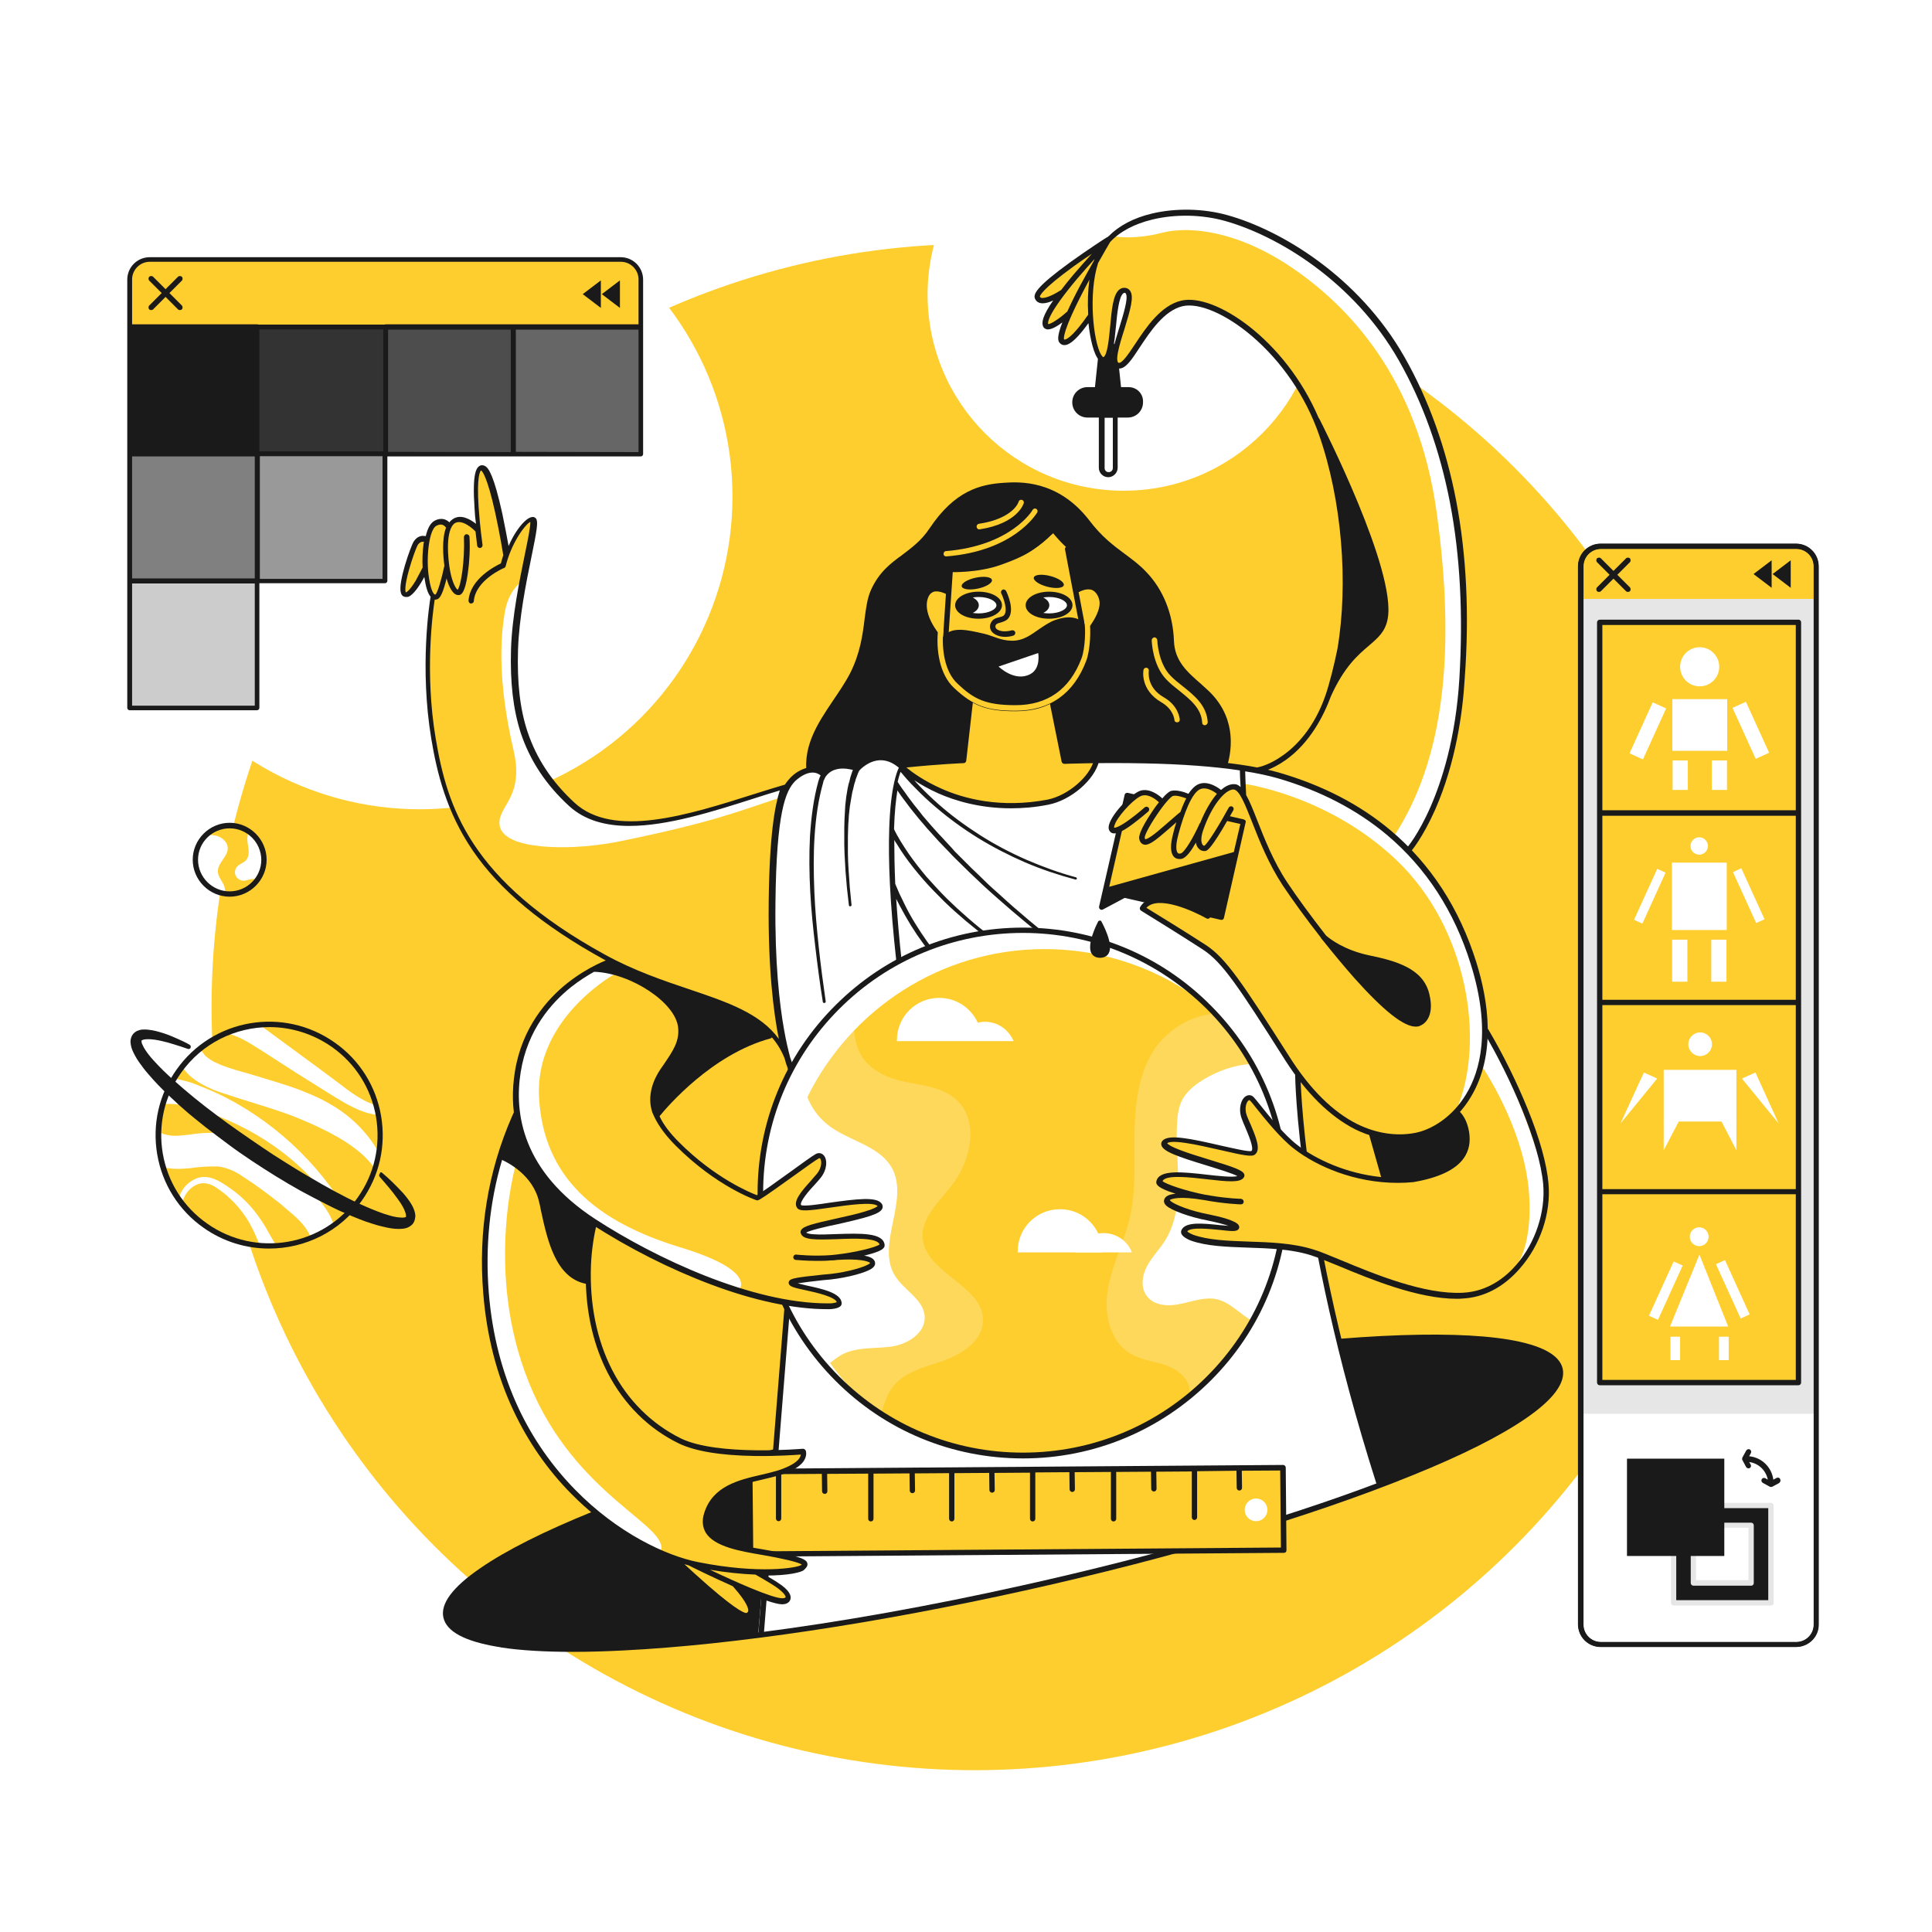 <?xml version="1.0" encoding="utf-8"?>
<!-- Generator: Adobe Illustrator 22.0.0, SVG Export Plug-In . SVG Version: 6.00 Build 0)  -->
<svg version="1.1" id="Layer_4" xmlns="http://www.w3.org/2000/svg" xmlns:xlink="http://www.w3.org/1999/xlink" x="0px" y="0px" viewBox="0 0 800 800" style="enable-background:new 0 0 800 800;" xml:space="preserve">

<g>
	<circle cx="403.6" cy="417" r="316" style="fill:#FECE2F;"/>
</g>
<circle cx="465.3" cy="122" r="81.2" style="fill:#FFFFFF;"/>
<g>
	<circle cx="173.8" cy="205.6" r="129.5" style="fill:#FFFFFF;"/>
</g>
<g>
	<g>
		<rect x="159.7" y="135.4" width="52.7" height="52.7" style="fill:#4D4D4D;"/>
	</g>
	<g>
		<rect x="106.7" y="135.4" width="52.7" height="52.7" style="fill:#333333;"/>
	</g>
	<g>
		<rect x="53.7" y="240.5" width="52.7" height="52.7" style="fill:#CCCCCC;"/>
	</g>
	<g>
		<rect x="212.7" y="135.4" width="52.7" height="52.7" style="fill:#666666;"/>
	</g>
	<g>
		<path d="M265.4,135.5H53.7v-19.7c0-4.6,3.7-8.3,8.3-8.3h195.1c4.6,0,8.3,3.7,8.3,8.3L265.4,135.5L265.4,135.5z" style="fill:#FECE2F;"/>
	</g>
	<g>
		<rect x="106.7" y="135.4" width="52.7" height="52.7" style="fill:none;"/>
	</g>
	<rect x="53.7" y="187.9" width="52.7" height="52.7" style="fill:#808080;"/>
	<rect x="106.7" y="187.9" width="52.7" height="52.7" style="fill:#999999;"/>
	<path d="M266.3,115.8c0-5.1-4.1-9.3-9.3-9.3H62c-5.1,0-9.3,4.1-9.3,9.3v19.6v0.1v52.4v0.1v52.4v0.1v52.6
		c0,0.5,0.4,1,1,1h52.7c0.5,0,1-0.4,1-1v-51.6h52c0.5,0,1-0.4,1-1V189h52c0,0,0.1,0,0.1,0c0,0,0.1,0,0.1,0h52.7c0.5,0,1-0.4,1-1
		v-52.4c0,0,0-0.1,0-0.1V115.8z M62,108.4h195.1c4,0,7.3,3.3,7.3,7.3v18.6h-51.8c0,0-0.1,0-0.1,0c0,0-0.1,0-0.1,0h-52.7
		c-0.1,0-0.3,0-0.4,0.1h-52.4c-0.1-0.1-0.3-0.1-0.4-0.1H54.7v-18.6C54.7,111.7,58,108.4,62,108.4z M105.5,292.2H54.7v-50.6h50.8
		V292.2z M105.5,239.5H54.7V189h50.8V239.5z M158.4,239.7h-50.8v-50.8h50.8V239.7z M107.4,186.9v-50.5h51.3v50.5H107.4z
		 M160.7,187.1v-50.6h50.8v50.7L160.7,187.1L160.7,187.1z M213.6,187.1v-50.6h50.8v50.7L213.6,187.1L213.6,187.1z" style="fill:#1A1A1A;"/>
	<g>
		<g>
			<path d="M62.6,128.4c-0.3,0-0.6-0.1-0.8-0.3c-0.4-0.4-0.4-1.2,0-1.6l11.9-11.9c0.4-0.4,1.2-0.4,1.6,0
				c0.4,0.4,0.4,1.2,0,1.6l-11.9,11.9C63.2,128.3,62.9,128.4,62.6,128.4z" style="fill:#1A1A1A;"/>
		</g>
		<g>
			<path d="M74.5,128.4c-0.3,0-0.6-0.1-0.8-0.3l-11.9-11.9c-0.4-0.4-0.4-1.2,0-1.6c0.4-0.4,1.2-0.4,1.6,0l11.9,11.9
				c0.4,0.4,0.4,1.2,0,1.6C75.1,128.3,74.8,128.4,74.5,128.4z" style="fill:#1A1A1A;"/>
		</g>
	</g>
	<g>
		<g>
			<polygon points="248.8,127.5 241.3,121.8 248.8,116.1 			" style="fill:#1A1A1A;"/>
		</g>
		<g>
			<polygon points="256.7,127.5 249.2,121.8 256.7,116.1 			" style="fill:#1A1A1A;"/>
		</g>
	</g>
</g>
<g>
	<g>
		<path d="M743.7,680.9h-80.9c-4.6,0-8.3-3.7-8.3-8.3V234.5c0-4.6,3.7-8.3,8.3-8.3h80.9c4.6,0,8.3,3.7,8.3,8.3v438.2
			C752,677.2,748.3,680.9,743.7,680.9z" style="fill:#E6E6E6;"/>
	</g>
	<g>
		<path d="M654.6,585.4v87.2c0,4.6,3.7,8.3,8.3,8.3h80.9c4.6,0,8.3-3.7,8.3-8.3v-87.2H654.6z" style="fill:#FFFFFF;"/>
	</g>
	<g>
		<path d="M752,248v-13.5c0-4.6-3.7-8.3-8.3-8.3h-80.9c-4.6,0-8.3,3.7-8.3,8.3V248H752z" style="fill:#FECE2F;"/>
	</g>
	<g>
		<path d="M743.7,682h-80.9c-5.2,0-9.4-4.2-9.4-9.4V234.5c0-5.2,4.2-9.4,9.4-9.4h80.9c5.2,0,9.4,4.2,9.4,9.4v438.2
			C753.2,677.8,748.9,682,743.7,682z M662.9,227.3c-4,0-7.2,3.2-7.2,7.2v438.2c0,4,3.2,7.2,7.2,7.2h80.9c4,0,7.2-3.2,7.2-7.2V234.5
			c0-4-3.2-7.2-7.2-7.2H662.9z" style="fill:#1A1A1A;"/>
	</g>
	<g>
		<g>
			<polygon points="733.6,243.4 726.1,237.7 733.6,232 			" style="fill:#1A1A1A;"/>
		</g>
		<g>
			<polygon points="741.5,243.4 734,237.7 741.5,232 			" style="fill:#1A1A1A;"/>
		</g>
	</g>
	<g>
		<path d="M725.1,631.6v1.9v22h-23.9v-23.9h20.1H725.1 M733.3,623.4h-12h-28.3v40.3h40.3v-30.2L733.3,623.4L733.3,623.4
			z" style="fill:#1A1A1A;"/>
		<path d="M733.3,664.8H693c-0.6,0-1.1-0.5-1.1-1.1v-40.3c0-0.6,0.5-1.1,1.1-1.1h40.3c0.6,0,1.1,0.5,1.1,1.1v40.3
			C734.5,664.3,734,664.8,733.3,664.8z M694.1,662.6h38.1v-38.1h-38.1V662.6z M725.1,656.6h-23.9c-0.6,0-1.1-0.5-1.1-1.1v-23.9
			c0-0.6,0.5-1.1,1.1-1.1h23.9c0.6,0,1.1,0.5,1.1,1.1v23.9C726.2,656.1,725.8,656.6,725.1,656.6z M702.3,654.3H724v-21.7h-21.7
			V654.3z" style="fill:#E6E6E6;"/>
	</g>
	<g>
		<rect x="673.7" y="604" width="40.3" height="40.3" style="fill:#1A1A1A;"/>
	</g>
	<path d="M737.1,612.4c-0.3-0.6-1-0.7-1.5-0.4l-1.3,0.7c-0.7-5.2-4.8-9.2-10-9.7l0.7-1.3c0.3-0.5,0.1-1.2-0.4-1.5
		c-0.5-0.3-1.2-0.1-1.5,0.4l-1.6,2.9v0c0,0.1,0,0.1-0.1,0.2c0,0,0,0,0,0.1c0,0.1,0,0.1,0,0.2c0,0,0,0,0,0l0,0c0,0.1,0,0.2,0,0.3
		c0,0,0,0,0,0.1c0,0.1,0,0.1,0.1,0.2v0l1.5,2.8c0.2,0.4,0.6,0.6,1,0.6c0.2,0,0.4,0,0.5-0.1c0.6-0.3,0.7-1,0.4-1.5l-0.6-1
		c3.9,0.5,7,3.5,7.7,7.3l-1-0.6c-0.5-0.3-1.2-0.1-1.5,0.4c-0.3,0.5-0.1,1.2,0.4,1.5l2.9,1.6c0.2,0.1,0.4,0.1,0.6,0.1s0.4,0,0.5-0.1
		l2.8-1.5C737.3,613.6,737.4,613,737.1,612.4z" style="fill:#1A1A1A;"/>
	<g>
		<g>
			<rect x="662.4" y="257.7" width="82.3" height="314.8" style="fill:#FECE2F;"/>
		</g>
		<path d="M744.7,256.6h-82.3c-0.6,0-1.1,0.5-1.1,1.1v314.8c0,0.6,0.5,1.1,1.1,1.1h82.3c0.6,0,1.1-0.5,1.1-1.1V257.7
			C745.8,257.1,745.4,256.6,744.7,256.6z M663.5,416.2h80.1v76.2h-80.1V416.2z M663.5,258.8h80.1v76.7h-80.1V258.8z M743.6,337.8
			v76.2h-80.1v-76.2H743.6z M663.5,571.4v-76.9h80.1v76.9H663.5z" style="fill:#1A1A1A;"/>
	</g>
	<path d="M669.7,238l5.2-5.2c0.4-0.4,0.4-1.2,0-1.6c-0.4-0.4-1.2-0.4-1.6,0l-5.2,5.2l-5.2-5.2c-0.4-0.4-1.2-0.4-1.6,0
		c-0.4,0.4-0.4,1.2,0,1.6l5.2,5.2l-5.2,5.2c-0.4,0.4-0.4,1.2,0,1.6c0.2,0.2,0.5,0.3,0.8,0.3s0.6-0.1,0.8-0.3l5.2-5.2l5.2,5.2
		c0.2,0.2,0.5,0.3,0.8,0.3c0.3,0,0.6-0.1,0.8-0.3c0.4-0.4,0.4-1.2,0-1.6L669.7,238z" style="fill:#1A1A1A;"/>
	<g>
		<path d="M743.7,681.9h-80.9c-5.1,0-9.3-4.1-9.3-9.3V234.5c0-5.1,4.1-9.3,9.3-9.3h80.9c5.1,0,9.3,4.1,9.3,9.3v438.2
			C753,677.7,748.9,681.9,743.7,681.9z M662.9,227.2c-4,0-7.3,3.3-7.3,7.3v438.2c0,4,3.3,7.3,7.3,7.3h80.9c4,0,7.3-3.3,7.3-7.3
			V234.5c0-4-3.3-7.3-7.3-7.3L662.9,227.2L662.9,227.2z" style="fill:#1A1A1A;"/>
	</g>
	<g>
		<g>
			<g>
				<circle cx="703.8" cy="276.1" r="8.1" style="fill:#FFFFFF;"/>
			</g>
			<g>
				<rect x="692.5" y="289.5" width="22.7" height="21.4" style="fill:#FFFFFF;"/>
			</g>
			<g>
				<rect x="692.6" y="314.9" width="6.3" height="12.2" style="fill:#FFFFFF;"/>
			</g>
			<g>
				<rect x="708.8" y="314.9" width="6.3" height="12.2" style="fill:#FFFFFF;"/>
			</g>
			<g>
				
					<rect x="670.8" y="299.4" transform="matrix(0.414 -0.91 0.91 0.414 124.582 798.418)" width="23.2" height="6.1" style="fill:#FFFFFF;"/>
			</g>
			<g>
				
					<rect x="722.1" y="290.9" transform="matrix(0.91 -0.414 0.414 0.91 -60.149 327.342)" width="6.1" height="23.2" style="fill:#FFFFFF;"/>
			</g>
		</g>
		<g>
			<g>
				<rect x="688.9" y="443" width="30.1" height="21.4" style="fill:#FFFFFF;"/>
			</g>
			<g>
				<polygon points="688.9,476.3 688.9,464.1 695.3,464.1 				" style="fill:#FFFFFF;"/>
			</g>
			<g>
				<polygon points="719,476.3 712.7,464.1 719,464.1 				" style="fill:#FFFFFF;"/>
			</g>
			<g>
				<polygon points="671,465.2 680.7,444.1 686.2,446.6 				" style="fill:#FFFFFF;"/>
			</g>
			<g>
				<polygon points="736.5,465.2 726.9,444.1 721.3,446.6 				" style="fill:#FFFFFF;"/>
			</g>
			<g>
				<circle cx="704" cy="432.4" r="4.9" style="fill:#FFFFFF;"/>
			</g>
		</g>
		<g>
			<g>
				<circle cx="703.6" cy="350.3" r="3.6" style="fill:#FFFFFF;"/>
			</g>
			<g>
				<rect x="692.3" y="357.2" width="22.7" height="27.9" style="fill:#FFFFFF;"/>
			</g>
			<g>
				<rect x="692.4" y="389.1" width="6.3" height="17.4" style="fill:#FFFFFF;"/>
			</g>
			<g>
				<rect x="708.6" y="389.1" width="6.3" height="17.4" style="fill:#FFFFFF;"/>
			</g>
			<g>
				
					<rect x="671.7" y="369" transform="matrix(0.414 -0.91 0.91 0.414 62.744 839.36)" width="23.2" height="3.8" style="fill:#FFFFFF;"/>
			</g>
			<g>
				
					<rect x="722.4" y="359.4" transform="matrix(0.91 -0.414 0.414 0.91 -88.586 333.121)" width="3.8" height="23.2" style="fill:#FFFFFF;"/>
			</g>
		</g>
		<g>
			<g>
				<circle cx="703.6" cy="512.1" r="3.9" style="fill:#FFFFFF;"/>
			</g>
			<g>
				<polygon points="703.7,519.5 691.5,549.3 715.6,549.3 				" style="fill:#FFFFFF;"/>
			</g>
			<g>
				<rect x="691.7" y="553.5" width="4" height="9.7" style="fill:#FFFFFF;"/>
			</g>
			<g>
				<rect x="711.8" y="553.5" width="4" height="9.7" style="fill:#FFFFFF;"/>
			</g>
			<g>
				
					<rect x="677.5" y="532.2" transform="matrix(0.414 -0.91 0.91 0.414 -81.99 941.016)" width="24.7" height="4.1" style="fill:#FFFFFF;"/>
			</g>
			<g>
				
					<rect x="715.7" y="521.7" transform="matrix(0.91 -0.414 0.414 0.91 -156.728 345.038)" width="4.1" height="24.7" style="fill:#FFFFFF;"/>
			</g>
		</g>
	</g>
</g>
<g>
	<g>
		<circle cx="111.5" cy="470.1" r="45.9" style="fill:#FECE2F;"/>
	</g>
	<g>
		<g>
			<path d="M73.5,484c1,0,1.9,0,2.8-0.1c0.5,0,0.9-0.1,1.4-0.1l1.2-0.1c1.5-0.2,3-0.4,4.4-0.5s2.7-0.2,4-0.2
				c0.6,0,1.3,0,1.9,0l0.8,0c0.3,0,0.5,0,0.8,0.1c1,0.1,2.1,0.4,3.1,0.7c1,0.3,2.1,0.8,3.2,1.3c0.5,0.3,1.1,0.6,1.6,0.9
				c0.3,0.1,0.6,0.3,0.8,0.5l0.9,0.6c2.5,1.6,4.9,3.2,7.2,4.9c2.4,1.7,4.7,3.5,7,5.3c1.2,0.9,2.3,1.8,3.4,2.8
				c1.1,0.9,2.2,1.9,3.3,2.8c2.1,1.9,4,3.7,5.3,5.7c0.7,1,1.3,1.9,1.7,2.9c0.1,0.3,0.2,0.5,0.3,0.7c0,0.1,0.1,0.2,0.1,0.3
				c3.4-1.4,6.6-3.1,9.6-5.3c-0.6-1.6-1.3-3.2-2.1-4.6c-0.9-1.6-2-3.1-3.1-4.5c-1.1-1.4-2.2-2.7-3.4-3.8c-1.2-1.2-2.2-2.3-3.4-3.4
				c-1.1-1.1-2.3-2.2-3.5-3.2c-2.4-2.1-4.8-4.2-7.3-6.2c-2.5-2-5-3.8-7.7-5.7l-1-0.7c-0.4-0.2-0.7-0.5-1.1-0.7
				c-0.7-0.5-1.5-0.9-2.4-1.4c-1.6-0.9-3.4-1.6-5.2-2.3c-1.8-0.6-3.8-1.1-5.7-1.4c-0.5-0.1-1-0.1-1.5-0.1c-0.5,0-1-0.1-1.5-0.1
				c-0.9,0-1.8,0-2.7,0c-1.8,0-3.5,0.1-5.1,0.3c-1.6,0.2-3.2,0.4-4.7,0.6l-1.1,0.1c-0.3,0-0.6,0.1-0.9,0.1c-0.6,0-1.2,0.1-1.7,0.1
				c-1.1,0-2.2,0-3.3-0.2c-1-0.2-2-0.4-2.9-0.8c-0.4-0.2-0.9-0.4-1.2-0.6c-0.1-0.1-0.3-0.2-0.5-0.3c-0.2,5,0.5,10.1,1.9,14.9
				c0,0,0.1,0,0.1,0C69.7,483.8,71.6,484,73.5,484z" style="fill:#FFFFFF;"/>
		</g>
		<g>
			<path d="M100,430.1c2.5,1.2,4.9,2.8,7.5,4.4c5.1,3.3,10.3,6.6,15.4,9.9c5.2,3.2,10.3,6.5,15.5,9.7
				c2.6,1.6,5.3,3.2,8.2,4.6c2.9,1.4,6,2.5,9.3,2.9c0.3,0,0.5,0.1,0.8,0.1c-0.3-1.3-0.6-2.7-0.9-4c-2.4-0.7-4.7-1.8-6.9-3.1
				c-2.5-1.5-4.9-3.2-7.3-5.1c-4.9-3.7-9.8-7.3-14.7-10.9c-4.9-3.6-9.8-7.2-14.7-10.8c-1.5-1.1-3.1-2.3-4.8-3.4
				c-4.7,0.4-9.3,1.6-13.7,3.5C95.6,428.2,97.8,429,100,430.1z" style="fill:#FFFFFF;"/>
		</g>
		<g>
			<path d="M113.2,513.8c-1.5-2.5-2.9-5.3-4.7-8c-1.8-2.7-3.7-5.2-5.9-7.5c-2.2-2.3-4.6-4.4-7.2-6.2
				c-1.3-0.9-2.6-1.8-4-2.6c-1.4-0.8-2.9-1.5-4.6-1.9c-0.9-0.2-1.8-0.3-2.7-0.2c-0.9,0-1.8,0.2-2.6,0.5c-1.6,0.6-3.1,1.6-4.3,2.8
				c-1.2,1.2-2.1,2.6-2.7,4.1c-0.2,0.6-0.4,1.1-0.6,1.7c0.4,0.7,0.9,1.3,1.5,1.9c0.5-2.4,1.7-4.6,3.5-6.2c1-0.9,2.2-1.6,3.5-2
				c1.3-0.4,2.5-0.3,3.8,0s2.5,1,3.7,1.8c0.6,0.4,1.2,0.9,1.8,1.3c0.3,0.2,0.6,0.4,0.9,0.7c0.3,0.2,0.6,0.4,0.9,0.7
				c2.2,1.9,4.3,4,6.1,6.3c1.8,2.3,3.4,4.7,4.7,7.3c1.2,2.3,2.2,4.8,3.3,7.4c2.4,0.2,4.7,0.2,7.1,0.1
				C114.1,515.2,113.6,514.5,113.2,513.8z" style="fill:#FFFFFF;"/>
		</g>
		<g>
			<path d="M68.6,457.2c0.5-0.1,1.1-0.1,1.7-0.1c1.2,0,2.4,0.1,3.7,0.3c1.3,0.2,2.6,0.5,4,0.8c0.7,0.2,1.4,0.4,2.1,0.6
				c0.7,0.2,1.4,0.4,2.1,0.6c2.8,0.9,5.6,1.8,8.3,2.9c5.5,2.1,10.8,4.7,15.9,7.7c10.2,6,19.5,13.8,27.2,23.1c1.9,2.3,3.8,4.8,6.2,7
				c0.6,0.6,1.2,1.1,1.9,1.6c0.6,0.4,1.2,0.9,1.9,1.3c0.7-0.7,1.3-1.4,2-2.1c-0.1-0.1-0.3-0.1-0.4-0.2c-1.2-0.7-2.2-1.6-3.2-2.7
				c-2-2.1-3.7-4.5-5.5-7c-7.4-9.9-16.3-18.8-26.4-26.2c-5-3.7-10.4-7.1-16-10c-2.8-1.5-5.7-2.8-8.6-4c-0.7-0.3-1.5-0.6-2.2-0.9
				c-0.7-0.3-1.5-0.6-2.2-0.9c-1.5-0.6-3.1-1.1-4.8-1.5c-0.9-0.2-1.7-0.4-2.6-0.6c-0.4-0.1-0.9-0.1-1.4-0.2
				c-2.1,3.5-3.7,7.2-4.7,10.9C67.8,457.4,68.2,457.3,68.6,457.2z" style="fill:#FFFFFF;"/>
		</g>
		<g>
			<path d="M76.3,442.9c1.3,1.7,2.8,3.1,4.4,4.2c1.5,1.1,3.1,2,4.7,2.8c1.6,0.8,3.2,1.5,4.7,2c0.8,0.3,1.5,0.5,2.3,0.8
				l2.2,0.7c2.9,1,5.9,1.9,8.8,2.8c2.9,0.9,5.8,1.8,8.6,2.7c2.8,0.9,5.6,1.9,8.4,2.9c2.7,1,5.4,2.2,8,3.3c2.6,1.2,5.2,2.4,7.7,3.7
				c5,2.6,9.9,5.6,14.1,9.4c1,1,2.1,2,3,3.1c0.7,0.8,1.4,1.7,2,2.6c0.7-2.2,1.2-4.5,1.6-6.8c-0.6-1-1.2-1.9-1.8-2.9
				c-3.6-5.5-8.3-10.3-13.7-14.1c-2.7-1.9-5.5-3.5-8.4-5c-1.5-0.7-2.9-1.4-4.4-2c-0.7-0.3-1.5-0.6-2.2-0.9c-0.7-0.3-1.5-0.6-2.2-0.9
				c-3-1.1-5.9-2.1-8.9-3c-2.9-0.9-5.9-1.8-8.8-2.7c-2.9-0.9-5.8-1.7-8.7-2.5l-2.1-0.7c-0.7-0.2-1.5-0.4-2.1-0.7
				c-1.3-0.4-2.5-0.9-3.7-1.5c-1.2-0.5-2.3-1.1-3.2-1.8c-0.9-0.6-1.8-1.3-2.3-2.1c-0.6-0.7-0.9-1.3-1-2c0-0.1,0-0.1,0-0.3
				c0-0.1,0-0.2,0-0.3c0,0,0-0.1,0-0.1c-2.8,2.2-5.4,4.8-7.7,7.7C75.7,442.1,76,442.5,76.3,442.9z" style="fill:#FFFFFF;"/>
		</g>
	</g>
	<g>
		<path d="M111.4,517c-9.4,0-18.9-2.8-27.1-8.6c-10.3-7.2-17.1-18.1-19.2-30.4c-2.1-12.4,0.7-24.8,8-35.1
			c15-21.2,44.3-26.2,65.5-11.2c10.3,7.2,17.1,18.1,19.2,30.4c2.1,12.4-0.7,24.8-8,35.1C140.7,510.1,126.2,517,111.4,517z
			 M111.6,425.3c-14,0-27.9,6.6-36.6,18.9c-6.9,9.7-9.6,21.6-7.6,33.4c2,11.8,8.5,22.1,18.3,29c20.2,14.3,48.2,9.5,62.4-10.7l0,0
			c6.9-9.7,9.6-21.6,7.6-33.4c-2-11.8-8.5-22.1-18.3-29C129.5,428,120.5,425.3,111.6,425.3z" style="fill:#1A1A1A;"/>
	</g>
	<g>
		<path d="M158.2,485.6c1.5,1.3,3,2.6,4.4,4c1.4,1.4,2.8,2.8,4.2,4.3c1.3,1.5,2.6,3.1,3.7,5c0.5,0.9,1,1.9,1.3,3.2
			c0.1,0.6,0.3,1.3,0.1,2.2c-0.1,0.8-0.4,1.8-1,2.5c-0.6,0.7-1.4,1.2-2.1,1.5c-0.7,0.3-1.3,0.4-2,0.5c-1.2,0.1-2.4,0.1-3.4,0
			c-2.2-0.2-4.2-0.7-6.2-1.2c-2-0.5-3.9-1.2-5.8-1.8c-1.9-0.7-3.8-1.4-5.6-2.2c-3.7-1.5-7.3-3.2-10.8-5c-3.5-1.8-7-3.6-10.5-5.5
			c-3.4-1.9-6.8-3.9-10.2-6c-3.4-2.1-6.7-4.2-10-6.4c-3.3-2.2-6.5-4.4-9.7-6.8s-6.3-4.7-9.4-7.1c-3.1-2.5-6.2-4.9-9.1-7.5
			c-1.5-1.3-3-2.6-4.4-4c-1.5-1.3-2.9-2.7-4.3-4.1c-1.4-1.4-2.8-2.8-4.1-4.3c-1.3-1.5-2.7-3-3.9-4.6c-1.2-1.6-2.5-3.3-3.5-5.2
			c-0.5-0.9-1-1.9-1.4-3.1c-0.2-0.6-0.3-1.2-0.4-1.9s-0.1-1.5,0.2-2.4s0.8-1.7,1.5-2.2c0.7-0.6,1.4-0.8,2.1-1
			c0.7-0.2,1.3-0.2,1.9-0.2c0.6,0,1.2,0,1.7,0.1c2.2,0.2,4.1,0.8,6.1,1.4c1.9,0.6,3.8,1.4,5.6,2.2c1.8,0.8,3.6,1.6,5.3,2.6
			c0.5,0.3,0.6,0.8,0.4,1.3c-0.2,0.4-0.7,0.6-1.2,0.4l0,0c-1.8-0.6-3.7-1.3-5.5-1.8c-1.8-0.6-3.7-1.1-5.5-1.5
			c-1.8-0.4-3.7-0.7-5.4-0.7c-0.9,0-1.7,0.1-2.2,0.3c-0.3,0.1-0.4,0.2-0.5,0.3c-0.1,0.1,0,0.1,0,0.2c0,0.2,0,0.8,0.4,1.5
			c0.3,0.7,0.7,1.5,1.2,2.2c1,1.5,2.1,2.9,3.4,4.3c2.5,2.8,5.3,5.5,8.1,8c5.7,5.1,11.7,10,17.9,14.6c3.1,2.3,6.2,4.6,9.4,6.8
			c3.2,2.2,6.3,4.4,9.6,6.6c3.2,2.2,6.5,4.3,9.7,6.3c3.3,2.1,6.6,4.1,9.9,6c6.6,3.9,13.4,7.7,20.3,10.9c3.5,1.6,7,3.1,10.5,4.3
			c1.8,0.6,3.5,1.1,5.3,1.4c0.9,0.1,1.7,0.2,2.4,0.2c0.3,0,0.7-0.1,0.9-0.1c0.2-0.1,0.3-0.1,0.4-0.1c0,0,0.1,0,0.1-0.2s0-0.4,0-0.7
			c-0.1-0.7-0.4-1.5-0.7-2.2c-0.7-1.6-1.8-3.2-2.9-4.7c-1.1-1.5-2.3-3.1-3.5-4.5c-1.2-1.5-2.5-2.9-3.8-4.4l0,0
			c-0.3-0.4-0.3-1,0.1-1.3C157.3,485.3,157.8,485.3,158.2,485.6z" style="fill:#1A1A1A;"/>
	</g>
</g>
<g>
	<g>
		<circle cx="95.1" cy="356" r="14.2" style="fill:#FECE2F;"/>
	</g>
	<g>
		<g>
			<path d="M80.9,356c0,7.2,5.3,13.1,12.2,14c0.3-1.2,0-2.5-0.5-3.7c-0.9-1.8-2.3-3.4-2.4-5.4c-0.1-3.6,4.2-6.2,4.1-9.8
				c-0.1-2.1-1.7-3.8-3.7-4.7c-1.7-0.7-3.6-0.7-5.5-0.7C82.5,348.5,80.9,352.1,80.9,356z" style="fill:#FFFFFF;"/>
		</g>
		<g>
			<path d="M103,344.2c-0.2,0.6-0.4,1.3-0.5,2.1c-0.3,1.7,0.2,3.4,0.4,5.1s0.1,3.6-1.1,4.9c-1,1-2.5,1.4-3.5,2.4
				c-1,1-1.3,2.7-0.7,3.9c0.6,1.3,2,2.1,3.4,2.1c0.9-0.1,1.8-0.4,2.6-0.6c1-0.2,2.1-0.1,3.2,0c1.5-2.3,2.5-5,2.5-8
				C109.3,351.1,106.8,346.8,103,344.2z" style="fill:#FFFFFF;"/>
		</g>
		<g>
			<path d="M95.1,371.3c-8.4,0-15.3-6.9-15.3-15.3s6.9-15.3,15.3-15.3s15.3,6.9,15.3,15.3S103.5,371.3,95.1,371.3z
				 M95.1,343C87.9,343,82,348.8,82,356c0,7.2,5.9,13.1,13.1,13.1s13.1-5.9,13.1-13.1C108.1,348.8,102.3,343,95.1,343z" style="fill:#1A1A1A;"/>
		</g>
	</g>
</g>
<g>
	<path d="M499.5,285.2c-0.7-0.7-1.5-1.3-2.2-2c-5.6-4.9-10.9-9.4-11.2-17.9c-0.4-11-4.4-21.1-11.4-28.4
		c-2.8-3-5.8-5.2-8.9-7.5c-4.7-3.5-9.6-7.1-14.8-14c-13-16.8-29-15.9-35.1-15.5c-10,0.6-20.6,3.3-31,18.9c-3.4,5.1-7.4,8-11.2,10.9
		c-4.8,3.5-9.7,7.1-13.1,14.7c-1.5,3.4-2,7.4-2.6,12c-0.8,6.5-1.8,14-5.9,22.2c-2,3.9-4.6,7.7-7.1,11.4
		c-6.6,9.8-13.4,19.9-10.5,32.9c0.1,0.5,0.6,0.9,1.1,0.9c0.1,0,0.1,0,0.3,0c0.4-0.1,0.6-0.3,0.8-0.7c4.8-1.1,37.4-8.2,62.1-8.2
		l3-25.6l-10.5-25.6l2.4-26.7c0,0,22.7,2.9,41.8-15.6c1.7,2.6,4.1,5.5,7.4,7.3l5.4,31.9l-13.2,29.5l5,25.1c0,0,39.3-0.4,58.2,0.7
		l7.7,0.7c0,0.5,0.3,1,0.8,1.2c0.6,0.2,1.2-0.2,1.4-0.8C510.3,309.8,511.9,296.2,499.5,285.2z" style="fill:#1A1A1A;"/>
	<g>
		<path d="M435.3,290.7l5.4,24.1h13.4c0,0-4.9,12.1-17.9,15.9c-13.1,3.7-22.4,2.4-22.4,2.4s-7.7-0.2-17.2-3.2
			c-8.7-2.7-10.6-3.9-23.9-12.3l25.9-2.8l4.3-27.4L435.3,290.7z" style="fill:#FECE2F;"/>
	</g>
	<path d="M647.1,566.8c-1.3-5.8-8.8-9.8-22.4-12.1c-12.7-2.1-30.4-2.6-52.4-1.5c-45.3,2.3-104.1,11.1-165.9,24.8
		c-61.7,13.7-118.7,30.7-160.7,47.8c-20.5,8.3-36.2,16.2-46.9,23.6c-11.4,7.8-16.5,14.7-15.2,20.4c1.3,5.8,8.8,9.8,22.4,12.1
		c0.5,0.1,1,0.1,1.6,0.3c8,1.2,17.9,1.8,29.5,1.8l0,0l0,0c6.6,0,13.7-0.2,21.4-0.6c45.3-2.3,104.1-11.1,165.9-24.8
		c61.7-13.7,118.7-30.7,160.7-47.8c20.5-8.3,36.2-16.2,46.9-23.6C643.2,579.5,648.3,572.6,647.1,566.8z" style="fill:#1A1A1A;"/>
	<path d="M327.4,442.6l2.7,27.9l-4.7,71.4L314,676c33.7-4.3,71.2-11,109.7-19.6c55.3-12.3,106.9-27.2,147.2-42.5
		l-9.6-31.7c0,0-14.2-59-18.4-81.6c-4.2-22.7-4.7-57.5-4.7-57.5l-14.7-31.8l-6.7-66.4l-2.3-26.6c0,0-16.1-2.2-26.8-2.6
		s-33.5-0.7-33.5-0.7c-3.2,8.5-10.6,13.8-20.4,16.8c-9.8,3-19.9,2.7-24.7,1.2s-10-1.5-19.9-5.5c-7.8-2.7-16.3-9.8-16.3-9.8
		s-4.3-4.1-9.3-4.7c-5-0.6-9.4,5.5-9.4,5.5s-4.3-1.3-7.3-1.2s-6.7,3.5-6.7,3.5c-7.5-5.4-13.3,1.4-16,7.1c-2.7,5.7-6.4,27.9-4.7,63.9
		S327.4,442.6,327.4,442.6z" style="fill:#FFFFFF;"/>
	<g>
		<path d="M571,615c-0.5,0-0.9-0.3-1.1-0.8c-17.1-53.6-25.3-96.6-29.2-123.3c-4.2-28.9-4.4-45.4-4.4-45.6
			c0-0.6,0.5-1.1,1.1-1.1l0,0c0.6,0,1.1,0.5,1.1,1.1c0,0.1,0.2,16.5,4.4,45.3c3.9,26.6,12.1,69.5,29.1,122.9
			c0.2,0.6-0.1,1.2-0.7,1.4C571.2,615,571.1,615,571,615z" style="fill:#1A1A1A;"/>
	</g>
	<g>
		<path d="M456.3,171.5v22.3c0,1.5,1.3,2.8,2.8,2.8s2.8-1.3,2.8-2.8v-22.3H456.3z" style="fill:#FFFFFF;"/>
		<path d="M467.3,160.3h-3.1l-1.6-15.2c-0.2-2.1-1.8-3.7-3.8-3.7c-1.9,0-3.5,1.6-3.8,3.7l-1.6,15.2h-3.1
			c-3.5,0-6.3,2.8-6.3,6.3c0,3.5,2.8,6.3,6.3,6.3h4.7v20.8c0,2.2,1.8,3.9,3.9,3.9s3.9-1.8,3.9-3.9v-20.8h4.2c3.5,0,6.3-2.8,6.3-6.3
			C473.5,163.1,470.8,160.3,467.3,160.3z M460.8,193.8c0,0.9-0.7,1.7-1.7,1.7s-1.7-0.7-1.7-1.7v-20.8h3.4V193.8z" style="fill:#1A1A1A;"/>
		<g>
			<path d="M455.3,147.6c0,0-3.9-8-3.5-25.6s8.4-26.7,17.9-30.6c9.5-3.9,25.4-5.8,43.7,0.7
				c18.3,6.5,32.8,13.1,55.8,40.3s30,63.1,32.5,74.8c2.4,11.8,7.1,61,1.9,93.7c-5.2,32.7-20.3,51.1-20.3,51.1s-29.5-28.2-61.4-32.8
				c0,0,14.4-4.9,23.3-20.5c9-15.7,12.5-38.3,11.9-63.3s-7.8-53.8-14.7-68.3c-6.9-14.6-26.3-37.5-44.2-41.4c0,0-10.8-6.3-23.3,11.9
				s-12.1,12.7-12.1,12.7s-1.9-1.5,0.4-9.5c2.2-8,7.5-20.2,2.4-20.5c-5-0.4-3.9,23-5.4,26.1C458.5,149.6,455.3,147.6,455.3,147.6z" style="fill:#FECE2F;"/>
		</g>
		<g>
			<path d="M461.7,97.9c0,0,7.8,1.5,19.4-1.5s31.7-0.7,54.1,14.6s51.9,44.8,59.7,101.2s3.5,102-17.9,134.4
				c0,0,4.5,6.7,5.6,6s9.4-11.5,16.1-34c6.6-22.5,8.6-53.1,7.5-72.7c-1.1-19.5-3.2-65.6-33.3-109.1c-27.1-39.1-73.4-49.5-86.3-48.5
				C473.5,89.2,467,92.7,461.7,97.9z" style="fill:#FFFFFF;"/>
		</g>
		<g>
			<path d="M452.9,110.4c0,0-16.1,28-13.3,30.8c2.8,2.8,11.8-10.6,11.8-10.6L452.9,110.4z" style="fill:#FECE2F;"/>
		</g>
		<g>
			<path d="M457.2,100.4c0,0-13,8.7-18.9,13.3c-6,4.6-9.4,8-8.1,9.8c1.4,1.9,9.8-2.9,9.8-2.9s11.1-13.7,11.6-14.1
				C452.1,106.2,457.2,100.4,457.2,100.4z" style="fill:#FECE2F;"/>
		</g>
		<g>
			<path d="M455.6,105.1l-4.9,9.2l-5.7,10.6l-2.7,6.2c0,0-8.5,6.5-9.2,3.7c-0.7-2.7,3.7-10,3.7-10l9.1-11.6l8.3-9.1
				L455.6,105.1z" style="fill:#FECE2F;"/>
		</g>
		<path d="M603,207.5c-4.2-21.9-11.4-42-21.4-59.6c-19.1-33.6-51.4-52.7-73.3-58.8c-10-2.8-21.4-3-31.2-0.7
			c-7.6,1.8-13.7,5-18,9.4c0,0,0,0,0,0c0,0-0.1,0-0.1,0c0,0-0.1,0-0.1,0.1c0,0-0.1,0-0.1,0.1c0,0,0,0-0.1,0.1c0,0,0,0-0.1,0.1
			c-0.1,0-0.2,0.1-0.3,0.1c-0.1,0-7.8,5-15.3,10.4c-13.8,10-15.1,13-14.5,14.8c0.3,0.9,1,1.6,1.9,1.9c0.4,0.1,0.8,0.2,1.3,0.2
			c1.4,0,3-0.5,4.4-1.2c-4.5,6.5-4.7,9-4.3,10.4c0.2,0.8,0.7,1.3,1.5,1.5c0.2,0.1,0.4,0.1,0.6,0.1c1.7,0,4-1.4,6-2.9
			c-2.3,5.9-1.9,7.6-1.1,8.5c0.5,0.6,1.2,0.9,1.9,0.9c0.1,0,0.1,0,0.2,0c0.9-0.1,3.4-0.2,9.8-9.1c0.7,6.5,2.2,13.1,4.4,15.3
			c0.9,0.9,2,1.1,3,0.6c2.7-1.5,3.3-7.5,4-14.6c0.5-5.4,1.2-12.2,3-13.6c0.2-0.2,0.4-0.3,0.7-0.2c0.2,0,0.3,0.1,0.4,0.3
			c1.1,1.8-1.1,8.8-2.7,14c-2.6,8.4-4.7,15.1-1.3,16.7c0.4,0.2,0.9,0.3,1.3,0.3c2.7,0,5.2-3.8,8.4-8.7c4.5-6.8,10.1-15.2,17.7-17.1
			c6.8-1.6,18,3.2,28.6,12.2c12.5,10.6,22.4,25.1,27.9,40.8c9.6,27.3,12.3,61.8,7.7,88.9c-1.3,6.5-3.3,14.4-4.9,19.1
			c-4.7,13.7-12.4,21.3-17.7,25c-5.7,4.1-10.2,4.9-10.3,4.9c-0.6,0.1-1,0.7-0.9,1.3c0.1,0.6,0.7,1,1.3,0.9c0.2,0,5-0.9,11.1-5.2
			c10.1-7.2,15.7-18.3,18.7-26.4c5.5-12.2,11.2-17.1,15.8-21c3.7-3.2,6.7-5.7,7.7-11c3.8-19.9-27-80.3-28.3-82.9
			c-0.1-0.1-0.2-0.3-0.3-0.4c-13.9-32.5-43.2-51.8-56.9-48.5c-8.5,2-14.6,11.2-19.1,18c-2.6,3.9-5.5,8.3-6.9,7.7
			c-0.1-0.1-0.9-0.6-0.2-4.2c0.5-2.7,1.6-6.3,2.7-9.7c2.5-8.2,4-13.4,2.4-15.8c-0.4-0.7-1.2-1.2-2-1.3c-0.9-0.1-1.8,0.1-2.5,0.7
			c-2.6,2-3.2,8.4-3.8,15.2c-0.5,5-1.1,11.9-2.8,12.8c0,0,0,0,0,0c-0.1,0-0.4-0.2-1-1.1c-3.2-5.6-5.3-25.2-1.2-37.9
			c2.4-4.3,4.3-7.5,5-8.7c4-4.3,10-7.5,17.5-9.3c9.5-2.3,20.5-2.1,30.1,0.6c21.4,6,53.1,24.7,71.9,57.7c9.9,17.4,17,37.2,21.2,58.9
			c4.2,21.8,5.5,46.3,3.9,72.8c-1.5,25-7.4,42.8-12,53.3c-5,11.4-9.7,16.9-9.8,16.9c-0.4,0.5-0.3,1.2,0.1,1.6
			c0.2,0.2,0.5,0.3,0.7,0.3c0.3,0,0.6-0.1,0.9-0.4c0.2-0.2,4.9-5.7,10.1-17.4c8.5-19.4,11.4-40.2,12.2-54.2
			C608.5,254.2,607.2,229.6,603,207.5z M439,120.3c-2.4,1.6-6.3,3.5-7.9,3c-0.3-0.1-0.4-0.2-0.5-0.5c0-0.3,0.6-2.8,14.1-12.6
			c2.5-1.8,5.1-3.6,7.4-5.1c-2.3,2.5-4.9,5.5-7.5,8.5c-2.1,2.5-3.8,4.6-5.3,6.6C439.2,120.2,439.1,120.2,439,120.3z M434,134.2
			L434,134.2c-0.2-0.8,0-4.5,12.3-19.1c2.4-2.8,4.8-5.5,6.9-7.8c-0.1,0.2-0.1,0.4-0.2,0.6c-1.8,3.1-3.7,6.7-5.7,10.3
			c-2.2,4.1-4,7.8-5.4,10.9c0,0,0,0-0.1,0C438.4,132.2,434.9,134.3,434,134.2z M450.6,130.2c0,0,0,0.1,0,0.1
			c-5.2,7.5-8.4,10.2-9.7,10.3c-0.1,0-0.2,0-0.3-0.1c-0.1-0.2-1-2.9,8.9-21.7c0.5-1,1.1-2,1.6-3
			C450.5,120.2,450.3,125.1,450.6,130.2z" style="fill:#1A1A1A;"/>
	</g>
	<g>
		<g>
			<path d="M498.9,300.3c-0.6,0-1.1-0.4-1.1-1c-0.3-5.9-4.8-9.5-9.5-13.3c-1.9-1.5-3.8-3-5.4-4.7c-5.7-6-6-15.8-6-16.2
				c0-0.6,0.5-1.1,1.1-1.2c0.6,0,1.1,0.5,1.2,1.1c0,0.1,0.3,9.4,5.4,14.7c1.5,1.6,3.3,3,5.2,4.5c4.9,3.9,9.9,8,10.3,14.9
				C500,299.8,499.5,300.3,498.9,300.3C498.9,300.3,498.9,300.3,498.9,300.3z" style="fill:#FECE2F;"/>
		</g>
		<g>
			<path d="M487.4,299.1c-0.6,0-1.1-0.4-1.1-1c0-0.2-0.4-4.4-5.4-7.3c-8.8-5.1-7.5-13-7.4-13.4c0.1-0.6,0.7-1,1.3-0.9
				c0.6,0.1,1,0.7,0.9,1.3c0,0.3-1.1,6.8,6.3,11c6.1,3.5,6.5,8.9,6.5,9.1C488.6,298.6,488.1,299.1,487.4,299.1
				C487.5,299.1,487.4,299.1,487.4,299.1z" style="fill:#FECE2F;"/>
		</g>
	</g>
	<g>
		<g>
			<path d="M324.9,325.4c0,0-4.7,10.2-5.5,44.3s4.2,63.7,4.2,63.7s-8.2-12.7-23.4-17.4c-15.2-4.7-47.8-15.9-68.4-30.9
				c-20.6-14.9-35.6-26.6-46.3-53.8c-10.7-27.1-9.7-70.7-6.7-83.6c0,0-3.2-7.2-3.4-11.5c0,0-6,11.3-8,9.7c-2-1.6-0.3-7.6,1-11.8
				c1.2-4.2,3.1-11.9,7.6-10.8c0,0,2.4-6.7,5.1-7.1c2.7-0.4,5,1.5,5,1.5s2.1-3.4,5-2.5c2.9,0.9,6.7,3.5,6.7,3.5s-1.7-24.7,1.3-24.8
				s4.2,6.1,5.6,10.1s5.6,24.5,5.6,24.5s8.3-16.1,10.6-13.1c2.2,3-2,13.9-2,13.9s-7.4,30-5.6,51c1.8,21,7,36.5,18.2,48.8
				c11.2,12.3,23.4,13.7,36.5,12.1c13.1-1.6,31-7.4,31-7.4L324.9,325.4z" style="fill:#FECE2F;"/>
		</g>
		<g>
			<path d="M324.9,325.4l-26,8.5c0,0-34.5,12.7-54.5,3.9c-20-8.8-30.4-34.9-31.5-55.8s3.5-41.4,3.5-41.4
				s-5.9,3.2-7.5,13.6c-1.4,9.1-3.2,26.7,3.8,56.7c3.5,15.1-2.5,20.4-5,26c-2.7,5.9,0,11.9,16.1,13.5c12.4,1.2,25.1-0.4,33.7-2.2
				c37-7.6,48-12.1,66-18.1L324.9,325.4z" style="fill:#FFFFFF;"/>
		</g>
		<path d="M463.7,410.2L463.7,410.2l-12.9-9.4l-6.3-4.9c-2.1-1.6-4.2-3.2-6.3-4.9c-8.3-6.7-16.5-13.4-24.3-20.6
			c-2-1.8-4-3.5-5.9-5.4s-3.8-3.7-5.7-5.5l-5.6-5.6l-0.7-0.7l-0.7-0.7l-1.3-1.5l-2.7-2.9c-0.9-1-1.8-2-2.7-2.9l-2.7-3
			c-0.9-1-1.7-2-2.6-3c-0.9-1-1.7-2-2.5-3.1l-2.5-3.1l-2.4-3.2c-0.8-1.1-1.5-2.2-2.3-3.2l-1.1-1.6l-0.5-0.8l-0.3-0.4
			c0.4-1.9,0.9-3.3,1.2-4.2l0.7,0.8c0.6,0.7,1.2,1.4,1.8,2.1c1.2,1.4,2.5,2.7,3.8,4c2.6,2.7,5.3,5.2,8,7.5c5.6,4.8,11.5,9.1,17.8,13
			c6.2,3.8,12.8,7.2,19.5,10.1c6.8,2.9,13.7,5.2,20.8,7.1c0.2,0.1,0.5-0.1,0.6-0.3s-0.1-0.5-0.3-0.6c-7-1.9-13.9-4.4-20.6-7.3
			c-6.6-2.9-13.1-6.3-19.2-10.2c-6.1-3.9-12-8.2-17.4-13c-2.7-2.4-5.3-4.9-7.8-7.5c-0.7-0.7-1.3-1.4-2-2.2c2.6,1.7,5.9,3.6,9.9,5.4
			c7,3.1,17.3,6.2,30.1,6.2c4.8,0,10-0.4,15.5-1.5c9.3-1.8,19.1-10.2,21-18c0.1-0.6-0.2-1.2-0.8-1.3c-0.6-0.1-1.2,0.2-1.3,0.8
			c-1.7,6.9-10.8,14.7-19.2,16.4c-19.5,3.7-34.8-0.4-44.1-4.6c-7.2-3.2-12.1-6.8-14.4-8.7c13.6-1.4,23.6-1.8,23.7-1.8
			c0.6,0,1-0.4,1.1-1l3.4-29.9c0.1-0.6-0.4-1.2-1-1.2c-0.6-0.1-1.2,0.4-1.2,1l-3.2,28.9c-3,0.1-12.7,0.6-24.9,2
			c-2.9-2.6-6.1-3.8-9.4-3.6c-4.8,0.2-8.4,3.4-9.6,4.7c-1.3-0.3-2.6-0.6-4-0.7c-1.6-0.1-3.2,0-4.8,0.4c-1.6,0.4-3.1,1.3-4.3,2.5
			c-0.1,0.1-0.1,0.1-0.2,0.2c-4.9-3.8-11,0-13.6,2.7c-0.7,0.8-1.5,1.7-2.3,2.9c-4.1,1.2-8.3,2.5-12.7,3.9
			c-27.4,8.7-58.4,18.5-74.5,3.5c-9.4-8.7-15.7-18.3-19.4-29.4c-3.1-9.4-4.3-20.2-3.9-33.7c0.4-13.3,3.4-28.1,5.6-38.8
			c2.2-10.7,2.8-14.3,1.9-15.6c-0.2-0.3-0.6-0.6-1-0.7c-2.5-0.4-5.6,3.6-7.2,6c-1.2,1.8-2.3,3.9-3.2,6c-0.6-3.2-1.5-8.2-2.6-13.4
			c-3.5-15.9-5.7-18.9-7.1-19.7c-0.7-0.4-1.4-0.4-1.8-0.3c-1.9,0.6-3.6,3.2-2.6,17.8c0.1,2.2,0.3,4.4,0.6,6.4
			c-2.4-1.9-6.5-4.3-9.8-1.8c-0.4,0.3-0.9,0.7-1.2,1.2c-0.4-0.4-1.1-0.9-1.9-1.2c-1.3-0.4-2.7-0.3-4.2,0.5c-1.7,0.9-2.9,3-3.7,6.4
			c-0.6-0.1-1.3-0.2-2.1,0c-1.2,0.3-2.2,1.1-3,2.4c-1.1,1.9-6.5,16.7-5.2,21.1c0.2,0.7,0.6,1.3,1.2,1.5c0.2,0.1,0.6,0.2,1,0.2
			c0.3,0,0.6,0,0.9-0.1c2.2-0.8,4.9-5,6.6-8.2c0.6,4.1,1.4,6.8,2.6,8.2c-0.5,2.8-4.6,29.5,0.3,58.9c2.3,13.8,6.2,30.1,17.1,46.1
			c11.2,16.5,29,31.2,54.2,45.1c12.1,6.7,24.3,10.8,35.1,14.4c18.8,6.4,33.9,11.5,39.9,26.7c0.4,1.6,0.8,2.8,1.1,3.5
			c0.6,2.1,4.3,15.4,3.1,37.9c-1.1,21.2-4.3,61.6-4.3,61.9l0,0l-10.8,135.2c0.3,0,0.5-0.1,0.7-0.1c-0.1,0,0.2-0.1,0.3-0.1
			c0.4-0.1,0.8-0.1,1.2-0.1c0,0,0,0,0.1,0l10.8-134.6l0,0l0,0c0-0.4,3.2-40.8,4.3-62c1-20.2-1.6-32.9-2.8-37.3c0,0,0,0,0-0.1
			s0-0.1,0-0.1c0,0,0-0.1,0-0.1v0c-0.4-1.6-0.9-3.1-1.4-4.4c-0.7-2.7-1.7-6.6-2.6-11.9c-1.8-10.1-3.8-27.4-3.5-52.3
			c0.4-37.4,4.2-46.2,8.1-50.2c0.1-0.1,6.1-6.1,10.6-2.4c-0.2,0.4-0.4,0.7-0.5,1.1c-0.1,0.2-0.1,0.4-0.2,0.6
			c-0.1,0.2-0.1,0.4-0.2,0.6c-2.1,7.5-3,15.2-3.5,22.8c-0.4,7.7-0.3,15.4,0.1,23c0.4,7.7,1.2,15.3,2.1,22.9
			c0.9,7.6,1.9,15.2,3.1,22.7c0,0.3,0.3,0.6,0.7,0.5c0.3,0,0.6-0.3,0.5-0.7c-1.1-7.6-2.1-15.2-2.9-22.7c-0.8-7.6-1.5-15.2-1.8-22.8
			s-0.4-15.2,0.1-22.8c0.5-7.6,1.5-15.1,3.6-22.4l0-0.1c0-0.1,0.1-0.3,0.1-0.4c0-0.1,0.1-0.3,0.2-0.4c0.1-0.3,0.3-0.6,0.4-0.9
			c0.3-0.6,0.7-1.1,1.2-1.6c0.9-0.9,2.1-1.6,3.4-1.9c1.3-0.4,2.7-0.4,4.1-0.3c1,0.1,1.9,0.3,2.9,0.5c-0.1,0.1-0.1,0.3-0.2,0.4
			c-0.2,0.6-0.4,1.2-0.6,1.8c-0.2,0.6-0.4,1.2-0.5,1.8s-0.3,1.2-0.5,1.8l-0.4,1.8c-0.1,0.6-0.2,1.2-0.3,1.8
			c-0.1,0.6-0.2,1.2-0.3,1.8l-0.2,1.8c-0.1,0.6-0.1,1.2-0.2,1.8l-0.1,1.8l-0.1,1.8c0,0.6-0.1,1.2-0.1,1.8c0,1.2-0.1,2.4-0.1,3.6
			l0,3.6c0,1.2,0,2.4,0,3.6l0.1,3.6l0.2,3.6l0.1,1.8c0,0.6,0.1,1.2,0.1,1.8c0.2,2.4,0.4,4.8,0.6,7.1l0.8,7.1c0,0.3,0.3,0.6,0.6,0.5
			s0.6-0.3,0.5-0.6l0,0l-0.7-7.1c-0.2-2.4-0.3-4.7-0.5-7.1c0-0.6-0.1-1.2-0.1-1.8l-0.1-1.8l-0.1-3.5v-3.5c0-1.2,0-2.4,0-3.5l0.1-3.5
			c0-1.2,0.1-2.4,0.2-3.5c0-0.6,0.1-1.2,0.1-1.8l0.2-1.8l0.2-1.8c0.1-0.6,0.2-1.2,0.3-1.8l0.3-1.8c0.1-0.6,0.2-1.2,0.3-1.7
			s0.2-1.2,0.4-1.7l0.4-1.7c0.1-0.6,0.3-1.1,0.5-1.7c0.1-0.6,0.3-1.1,0.5-1.6c0.2-0.6,0.4-1.1,0.6-1.6c0.1-0.3,0.2-0.5,0.3-0.7
			c0.1-0.1,0.1-0.2,0.2-0.4c0-0.1,0.1-0.1,0.1-0.2l0,0c0.5-0.6,3.9-4.1,8.5-4.3c2.7-0.1,5.3,0.9,7.9,3.1c-0.5,1-1.2,2.8-1.9,5.9
			c-0.1,0.1-0.1,0.3-0.1,0.5c-0.9,4-1.7,10-2,18.9c0,0.1,0,0.2,0,0.3c-0.4,12.2,0.2,29.9,3,55c0.1,0.6,0.6,1,1.1,1c0,0,0.1,0,0.1,0
			c0.6-0.1,1-0.6,1-1.2c-1.1-9.8-1.8-18.4-2.3-26.1c0.5,1,1,2,1.5,2.9c1.5,2.8,3,5.5,4.6,8.1c3.3,5.3,7,10.3,11.1,15
			c4.1,4.7,8.6,9,13.5,12.8l0.9,0.7c0.3,0.2,0.6,0.4,0.9,0.7l1.9,1.4l1.9,1.3l1,0.6l1,0.6l2,1.2l2.1,1.1l1,0.6l1,0.5l2.1,1
			c0.3,0.1,0.6,0,0.7-0.2c0.1-0.3,0-0.6-0.2-0.7h0l-2.1-1l-1-0.5l-1-0.6l-2-1.2l-1.9-1.2l-1-0.6l-0.9-0.6l-1.9-1.3l-1.8-1.4
			c-0.3-0.2-0.6-0.4-0.9-0.7l-0.9-0.7c-4.8-3.8-9.1-8.2-13.1-12.8c-4-4.7-7.5-9.7-10.7-14.9c-1.6-2.6-3.1-5.3-4.4-8
			c-0.7-1.4-1.3-2.8-2-4.1c-0.6-1.4-1.2-2.8-1.8-4.2c-0.3-7-0.4-13-0.4-18.2c0.3,0.5,0.6,1.1,1,1.6c1.1,1.8,2.2,3.5,3.4,5.2
			c2.4,3.4,5,6.6,7.7,9.7c2.7,3.1,5.6,6,8.5,8.9c0.7,0.7,1.5,1.4,2.2,2.1l2.3,2.1c1.5,1.3,3.1,2.7,4.6,4
			c6.3,5.3,12.9,10.2,19.7,14.7c6.8,4.5,13.9,8.7,21.1,12.5c0.2,0.1,0.4,0,0.5-0.1c0.1-0.2,0-0.4-0.1-0.6
			c-7.2-3.9-14.1-8.2-20.9-12.8c-6.7-4.6-13.2-9.5-19.4-14.9c-1.5-1.3-3-2.7-4.6-4.1l-2.2-2.1c-0.7-0.7-1.5-1.4-2.2-2.1
			c-2.9-2.9-5.6-5.9-8.3-8.9c-2.6-3.1-5.1-6.3-7.4-9.6c-1.2-1.7-2.2-3.4-3.3-5.1c-0.5-0.9-1-1.7-1.5-2.6c-0.4-0.8-0.9-1.6-1.2-2.4
			c0.2-7.1,0.8-12.2,1.4-16l0.6,0.9c0.8,1.1,1.5,2.2,2.4,3.3l2.4,3.2l2.5,3.1c0.8,1,1.7,2.1,2.6,3.1c0.9,1,1.7,2.1,2.6,3l2.7,3
			c0.9,1,1.8,2,2.7,2.9l2.8,2.9l1.4,1.5l0.7,0.7l0.7,0.7l5.7,5.6c1.9,1.8,3.9,3.7,5.8,5.5c1.9,1.8,4,3.6,5.9,5.3
			c8,7.1,16.2,13.8,24.6,20.4c2.1,1.6,4.3,3.2,6.4,4.8l6.4,4.8l13,9.3c0.2,0.1,0.5,0.1,0.6-0.1C464,410.7,463.9,410.4,463.7,410.2z
			 M175.4,225.1c-0.4,3-0.6,6.6-0.4,9.9c-0.3,0.5-1.5,3-2.9,5.5c-2.7,4.4-3.9,4.8-4.1,4.8c-0.1-0.3-0.7-2.1,1.4-9.5
			c1.3-4.6,3-9.1,3.5-10c0.3-0.5,1.2-1.8,2.7-1.4C175.5,224.6,175.4,224.8,175.4,225.1z M177.4,237.6c-0.9-7.8,0.4-18.4,3.3-19.9
			c2.5-1.3,3.6,0.3,4,0.8c-1.8,4.6-1.2,11.8-0.7,15.7c0,0,0,0,0,0.1c-1.2,5.7-2.8,11.1-3.7,11.9c-0.1,0-0.3,0-0.4-0.1
			C179.4,245.7,178.2,244.2,177.4,237.6z M318.3,373.6c-0.3,27.3,2,45.7,4.2,56.6c-7.7-10.6-21.2-15.2-37.2-20.6
			c-10.7-3.6-22.8-7.7-34.8-14.3c-56-30.8-65.3-61.1-70.1-89.6c-4.6-27.3-1.2-52.2-0.4-57.4c0,0,0.1,0,0.1,0c0.3,0,0.5,0,0.8-0.1
			c0.9-0.3,2-1,3.7-7.4c0.1-0.4,0.2-0.9,0.3-1.3c1,3.6,2.7,6.9,4.8,6.9c0.1,0,0.2,0,0.4,0c0.7-0.1,2.4-0.4,3.6-8.9
			c0.7-4.8,1-10.5,0.7-15.2c0-0.6-0.6-1.1-1.2-1.1c-0.6,0-1.1,0.6-1.1,1.2c0.4,9.6-1.2,20.2-2.6,21.8c-0.7-0.4-2.2-2.9-3.1-7.7
			c-0.5-2.5-1-6.9-0.9-10.9c0.1-4.5,1.1-7.6,2.6-8.8c3.1-2.3,8.1,2.5,8.8,3.3c0.4,3.4,0.7,5.8,0.7,5.9c0.1,0.6,0.7,1,1.3,0.9
			c0.6-0.1,1-0.7,0.9-1.3c0-0.1-1.1-7.7-1.6-15.4c-0.9-13.3,0.7-15.2,1-15.4c0.4,0.2,2.5,2.2,5.9,17.7c1.9,8.7,3.3,17.3,3.3,17.4v0
			c-0.4,1.2-0.7,2.3-1,3.4c-2.5,1.2-12.7,6.4-13.4,15.4c0,0.6,0.4,1.2,1,1.2c0.6,0,1.2-0.4,1.2-1c0.7-8.7,12.4-13.7,12.5-13.7
			c0.3-0.1,0.6-0.4,0.7-0.8c2.4-9.8,8.2-17.4,10.2-18.3c0.1,1.9-1.1,7.8-2.3,13.6c-2.2,10.8-5.3,25.7-5.7,39.2
			c-0.4,13.8,0.9,24.8,4,34.5c3.8,11.4,10.3,21.4,20,30.3c6.5,6,15.2,8.3,25,8.3c15.8,0,34.5-5.9,51.7-11.4
			c3.7-1.2,7.2-2.3,10.6-3.3C320.8,333.8,318.6,346,318.3,373.6z" style="fill:#1A1A1A;"/>
	</g>
	<g>
		<g>
			<circle cx="423.6" cy="494" r="108.8" style="fill:#FECE2F;"/>
		</g>
		<g>
			<path d="M314.8,494c0,38.4,19.9,72.2,49.9,91.5c1.3-3.5,2.2-7.2,4.3-10.3c4.6-6.9,13.5-9,21.4-11.7
				c7.8-2.7,16.3-8.1,16.6-16.4c0.6-14.6-23.4-19.6-24.9-34.1c-0.9-8.5,6.5-15.2,11.8-21.9c8.3-10.4,11.8-27.3,1.8-36
				c-7.4-6.5-18.6-5.5-27.7-9.1c-17.5-7.2-14-20.8-15-34.8C329.7,431,314.8,460.8,314.8,494z" style="fill:#FED85B;"/>
		</g>
		<g>
			<path d="M532.4,494c0-28.7-11.1-54.8-29.3-74.2c-9.6,0.4-19.7,6.7-24.9,14.4c-6.7,10-8.2,22.6-8.4,34.6
				c-0.2,12,0.7,24.3-2.1,36c-2.4,9.8-7.2,18.9-8.9,28.9c-1.8,9.9,0.6,21.7,9.3,26.8c4.4,2.7,9.8,3.1,14.6,4.8
				c4.9,1.7,9.8,5.5,9.9,10.6c0,0.7-0.1,1.5-0.1,2.2C516.8,558.3,532.4,527.9,532.4,494z" style="fill:#FED85B;"/>
		</g>
		<g>
			<path d="M518.4,440.6c-7.8,0.2-16.5,3.8-22.2,7.8c-2.7,1.9-5.3,4.3-6.8,7.3c-1.2,2.5-1.7,5.2-1.9,8
				c-0.7,8.4,0.3,16.9,0.4,25.3c0.1,8.4-0.9,17.2-5.3,24.4c-2.3,3.8-5.5,6.9-7.6,10.8c-2.1,3.9-2.8,9-0.1,12.5
				c3.1,4.1,9.1,4.3,14,3.2c5-1,10-3,15-1.9c5.6,1.3,9.7,6.3,14.7,9c8.8-15.7,13.8-33.8,13.8-53.1
				C532.4,474.6,527.3,456.3,518.4,440.6z" style="fill:#FFFFFF;"/>
		</g>
		<path d="M432.5,393c25.3,0,48.5,8.6,67,23.1c-19.6-19.1-46.4-30.9-75.9-30.9c-39.3,0-73.7,20.8-92.8,52l0,0l0,0
			c-0.2,0.4-0.4,0.7-0.7,1.1c-0.1,0.3-0.3,0.6-0.5,0.8c-0.2,0.4-0.4,0.7-0.6,1.1c-0.2,0.3-0.3,0.6-0.5,0.9c-0.3,0.6-0.6,1.2-1,1.8
			c-0.1,0.3-0.3,0.6-0.5,0.9c-0.2,0.4-0.4,0.7-0.6,1.1c-0.1,0.3-0.3,0.6-0.5,1c-0.3,0.6-0.6,1.1-0.8,1.7c-0.1,0.3-0.3,0.7-0.5,1
			c-0.1,0.4-0.3,0.7-0.5,1.1c-0.1,0.4-0.3,0.7-0.5,1.1c-0.2,0.4-0.4,0.9-0.6,1.3c-0.2,0.5-0.4,1-0.6,1.5c-0.1,0.3-0.3,0.7-0.4,1
			c-0.1,0.4-0.3,0.8-0.4,1.2c-0.1,0.3-0.2,0.6-0.4,1c-0.2,0.6-0.4,1.3-0.7,1.9c-0.1,0.3-0.2,0.6-0.3,0.9c-0.1,0.4-0.3,0.9-0.4,1.3
			c-0.1,0.3-0.2,0.6-0.3,0.9c-0.2,0.7-0.4,1.3-0.6,2.1c-0.1,0.3-0.1,0.5-0.2,0.7c-0.1,0.5-0.3,1-0.4,1.6c-0.1,0.3-0.1,0.6-0.2,0.9
			c-0.1,0.6-0.3,1.2-0.4,1.9c0,0.2-0.1,0.4-0.1,0.7c-0.1,0.6-0.3,1.3-0.4,1.9c0,0.3-0.1,0.5-0.1,0.8c-0.1,0.6-0.2,1.2-0.3,1.8
			c0,0.2-0.1,0.4-0.1,0.6c-0.1,0.7-0.3,1.5-0.4,2.3c0,0.2-0.1,0.5-0.1,0.7c-0.1,0.6-0.2,1.2-0.3,1.8c0,0.2,0,0.4-0.1,0.6
			c-0.1,0.8-0.2,1.6-0.3,2.4c0,0.2,0,0.4-0.1,0.6c-0.1,0.6-0.1,1.3-0.2,1.9c0,0.2,0,0.4,0,0.6c-0.1,0.8-0.1,1.6-0.1,2.4
			c0,0.1,0,0.3,0,0.4c0,0.7-0.1,1.4-0.1,2.1c0,0.2,0,0.4,0,0.7c0,0.8,0,1.7,0,2.5c0,0.8,0,1.5,0,2.3c0,0.1,0,0.3,0,0.5
			c0,0.7,0,1.5,0.1,2.2c0,0.1,0,0.2,0,0.3c0,0.7,0.1,1.4,0.1,2.1c0,0.1,0,0.3,0,0.4c0,0.7,0.1,1.5,0.2,2.2c0,0.1,0,0.3,0,0.4
			c0.1,0.7,0.1,1.5,0.2,2.2v0c0.1,0.7,0.2,1.5,0.3,2.3c0,0.1,0,0.3,0.1,0.4c0.1,0.7,0.2,1.5,0.3,2.2c0,0,0,0.1,0,0.1
			c0.1,0.7,0.3,1.5,0.4,2.2c0,0.1,0,0.2,0,0.3c0.1,0.7,0.3,1.5,0.4,2.2c0,0.1,0,0.2,0,0.3c0.3,1.5,0.7,3.1,1.1,4.6
			c0,0.1,0,0.1,0.1,0.2c0.4,1.5,0.9,3.1,1.3,4.6c0,0,0,0,0,0.1c6.6,21.4,19.7,39.9,36.9,53.4c-4.7-4.6-9-9.6-12.8-14.9
			c1.7-1.4,3.4-2.7,5.3-3.7c6.1-3,13.3-2.2,20-3.1s14.1-5.5,13.9-12.2c-0.2-7.2-8.5-11-12.3-17.1c-8-12.9,6-31.1-1.2-44.5
			c-5.2-9.6-18.2-11.3-26.7-18.1c-4.2-3.4-6.7-7.2-8.4-11.4C352.1,418.2,389.3,393,432.5,393z" style="fill:#FFFFFF;"/>
		<g>
			<path d="M423.6,603.9c-29.3,0-57-11.4-77.7-32.2s-32.2-48.3-32.2-77.7c0-29.4,11.4-57,32.2-77.7
				c20.8-20.8,48.3-32.2,77.7-32.2c29.4,0,57,11.4,77.7,32.2c20.8,20.8,32.2,48.3,32.2,77.7c0,29.4-11.4,57-32.2,77.7
				S452.9,603.9,423.6,603.9z M423.6,386.3c-28.7,0-55.8,11.2-76.1,31.5s-31.5,47.4-31.5,76.1c0,28.7,11.2,55.8,31.5,76.1
				s47.4,31.5,76.1,31.5s55.8-11.2,76.1-31.5c20.3-20.3,31.5-47.4,31.5-76.1c0-28.7-11.2-55.8-31.5-76.1
				C479.3,397.6,452.3,386.3,423.6,386.3z" style="fill:#1A1A1A;"/>
		</g>
		<path d="M407.9,423.1c-1,0-2.1,0.1-3,0.4c-2.8-6.1-8.9-10.3-16-10.3c-9.7,0-17.5,7.8-17.5,17.5c0,0.1,0,0.3,0,0.4
			h24.9h10.2h13.2C417.7,426.4,413.2,423.1,407.9,423.1z" style="fill:#FFFFFF;"/>
		<g>
			<g>
				<path d="M456.4,518.6c0-0.1,0-0.3,0-0.4c0-9.7-7.8-17.5-17.5-17.5s-17.5,7.8-17.5,17.5c0,0.1,0,0.3,0,0.4H456.4z" style="fill:#FFFFFF;"/>
			</g>
			<g>
				<path d="M468.7,518.6c-1.8-4.7-6.4-8-11.7-8s-9.8,3.3-11.7,8H468.7z" style="fill:#FFFFFF;"/>
			</g>
		</g>
	</g>
	<g>
		<g>
			<g>
				
					<rect x="310.6" y="608.6" transform="matrix(1 -7.488259e-03 7.488259e-03 1 -4.673 3.17)" width="220.8" height="34.2" style="fill:#FECE2F;"/>
			</g>
			<path d="M532.4,607.7c0-0.6-0.5-1.1-1.1-1.1l-220.8,1.6c-0.3,0-0.6,0.1-0.8,0.3c-0.2,0.2-0.3,0.5-0.3,0.8l0.3,34.2
				c0,0.6,0.5,1.1,1.1,1.1l0,0l220.8-1.6c0.3,0,0.6-0.1,0.8-0.3c0.2-0.2,0.3-0.5,0.3-0.8L532.4,607.7z M311.9,642.4l-0.3-31.9
				l9.7-0.1v18.4c0,0.6,0.5,1.1,1.1,1.1s1.1-0.5,1.1-1.1v-18.4l16.8-0.1l0.1,7.2c0,0.6,0.5,1.1,1.1,1.1l0,0c0.6,0,1.1-0.5,1.1-1.1
				l-0.1-7.2l17-0.1v18.7c0,0.6,0.5,1.1,1.1,1.1c0.6,0,1.1-0.5,1.1-1.1v-18.7l14.9-0.1l0.1,7.1c0,0.6,0.5,1.1,1.1,1.1l0,0
				c0.6,0,1.1-0.5,1.1-1.1l-0.1-7.1l14.2-0.1v18.9c0,0.6,0.5,1.1,1.1,1.1c0.6,0,1.1-0.5,1.1-1.1v-18.9l14.4-0.1l0.1,7.1
				c0,0.6,0.5,1.1,1.1,1.1l0,0c0.6,0,1.1-0.5,1.1-1.1l-0.1-7.1l14.7-0.1v19.1c0,0.6,0.5,1.1,1.1,1.1c0.6,0,1.1-0.5,1.1-1.1v-19.2
				l14.1-0.1l0.1,7.1c0,0.6,0.5,1.1,1.1,1.1l0,0c0.6,0,1.1-0.5,1.1-1.1l-0.1-7.1l15-0.1c0,0.1,0,0.1,0,0.2v19.2
				c0,0.6,0.5,1.1,1.1,1.1c0.6,0,1.1-0.5,1.1-1.1v-19.2c0-0.1,0-0.1,0-0.2l14.4-0.1l0.1,7.1c0,0.6,0.5,1.1,1.1,1.1l0,0
				c0.6,0,1.1-0.5,1.1-1.1l-0.1-7.1l14.7-0.1v19c0,0.6,0.5,1.1,1.1,1.1s1.1-0.5,1.1-1.1v-19.1L512,609l0.1,7.1
				c0,0.6,0.5,1.1,1.1,1.1l0,0c0.6,0,1.1-0.5,1.1-1.1l-0.1-7.1l15.9-0.1l0.3,31.9L311.9,642.4z" style="fill:#1A1A1A;"/>
		</g>
		<g>
			<circle cx="520.1" cy="625.2" r="4.7" style="fill:#FFFFFF;"/>
		</g>
	</g>
	<g>
		<g>
			<g>
				<path d="M233.8,429.8c0,0-25.6,23.2-32.6,78.6c-7,55.4,21.9,88.8,30.3,103.5c8.4,14.7,47.4,33,47.4,33
					s16.4,4.7,28.6,5.7c12.2,1,26.2-1.2,25.3-3c-0.9-1.8-7.7-3.6-15.4-5s-25.1-2.1-24.8-13.6c0.3-11.6,12.5-14.6,12.5-14.6
					s28.1-4.7,27.3-12.8c0,0-20-0.3-22.4-0.4c-2.4-0.1-24,4.7-45.4-17.1s-20.7-47.6-20.9-56.8s3.2-28.6,7.3-34.2l-6.9-37.4
					L233.8,429.8z" style="fill:#FECE2F;"/>
			</g>
			<g>
				<path d="M214.2,479.8c0,0-14.2,45.9,4.9,92.9c19,47,58.6,59,54.5,69.8c0,0-25.4-8.2-47.8-38.1
					c-22.4-29.9-24.3-63.1-25.3-76c-1-13,5.2-45.1,7.5-51.5L214.2,479.8z" style="fill:#FFFFFF;"/>
			</g>
			<g>
				<path d="M278.9,644.9c0,0,15.8,15.3,20.2,18.1c4.4,2.9,9.5,7.7,11.3,4.8c1.8-2.9-5.5-11.7-5.5-11.7L278.9,644.9z" style="fill:#FECE2F;"/>
			</g>
			<g>
				<path d="M289.9,649.1l19.5,9.3c0,0,15.5,7,16.9,3.1c1.3-3.9-13.6-10.8-13.6-10.8L289.9,649.1z" style="fill:#FECE2F;"/>
			</g>
			<path d="M334.3,647.3c-0.4-1.5-2.3-2.5-12.2-4.6c-1.9-0.4-3.9-0.7-6-1.1c-8.9-1.5-19-3.3-22-8.3
				c-1-1.8-1.2-3.8-0.4-6.3c3.1-10,12.8-12.2,22.2-14.4c2.4-0.6,4.7-1.1,6.8-1.7c5.7-1.8,9.3-4,10.6-6.8c0.9-1.9,0.4-3.4,0.3-3.5
				c-0.2-0.4-0.6-0.7-1.2-0.7c-0.3,0-35.4,3.1-50.5-4.3c-12.1-6-22-15.8-28.4-28.3c-6.4-12.4-9.4-27.4-8.8-43.3
				c0.3-6.9,1.3-12.8,2.5-17.7c0.1-0.1,0.1-0.3,0.1-0.4c1.5-6,3.4-10.2,4.6-12.2c0.3-0.5,0.1-1.2-0.4-1.5c-0.5-0.3-1.2-0.1-1.5,0.4
				c-0.1,0.3-2.3,3.8-4.2,10.5l-28.5-43.7c-0.3-0.4-0.8-0.6-1.3-0.4c5-10.6,11.4-20.6,18.1-28.6c0.4-0.5,0.3-1.2-0.1-1.6
				c-0.5-0.4-1.2-0.3-1.6,0.1c-7.8,9.2-15,21.1-20.4,33.4c-10,22.9-14,47.6-11.9,73.2c1.4,17.6,5.6,34,12.6,48.8
				c6,12.7,14,24.3,23.8,34.2c14,14.2,29.5,23.1,41.8,27.6c0,0.1,0.1,0.1,0.1,0.2c0.1,0.1,6.6,6.3,13.5,12.4
				c11.7,10.1,15.3,11.6,16.9,11.6c0.4,0,0.6-0.1,0.8-0.1c1.5-0.5,2-1.5,2.2-2.2c0.3-1.3,0.2-3.6-4-9c6.8,2.9,13.3,5.3,16,5.3
				c0,0,0.1,0,0.1,0c1.8,0,3.1-0.8,3.4-2.1c0.4-1.3-0.2-3.7-5.3-6.9c-1.3-0.9-3.2-2-4.8-2.9c9.1,0,14.6-1.3,15.7-2.3
				C333.7,649.3,334.6,648.5,334.3,647.3z M303.6,657c6.2,7,6.4,9.5,6.2,10.2c-0.1,0.2-0.2,0.5-0.7,0.7c-0.4,0.1-2.9-0.1-15.7-11.2
				c-3.8-3.3-7.5-6.7-10-9c0.6,0.2,1.2,0.3,1.8,0.5c0.7,0.4,9.2,4.6,18.2,8.6C303.5,656.9,303.5,657,303.6,657z M325.3,661.4
				c0,0.1-0.5,0.4-1.3,0.4c-4,0.1-19.3-6.7-30-11.8c7.1,1.2,13.4,1.8,18.8,2c1.1,0.6,5.6,3.2,8.2,4.9
				C324.8,659.5,325.4,661,325.3,661.4z M331.6,648.1c-1.3,1-16.8,3.9-42.7-1.3c-12.9-2.6-33-11.8-50.7-29.9
				c-9.6-9.8-17.5-21.1-23.4-33.6c-6.8-14.5-11-30.6-12.4-48c-1.5-19,0.3-37.5,5.5-55c2.4,1.1,12.8,6.3,15.3,17.3
				c0.3,1.2,0.6,2.4,0.8,3.7c2.7,12.4,6.1,27.8,18.6,30.3c0.4,13.5,3.5,26.1,9,36.8c6.7,13,16.9,23.2,29.5,29.3
				c6.6,3.2,17.3,5,31.8,5.2c8.5,0.1,16-0.4,18.7-0.6c0,0.3-0.1,0.6-0.3,1c-0.7,1.5-3,3.6-9.2,5.6c-2.1,0.6-4.3,1.2-6.6,1.7
				c-9.6,2.2-20.4,4.7-23.9,15.9c-1,3.1-0.7,5.8,0.6,8.1c3.6,5.9,14.2,7.7,23.6,9.3c2.1,0.4,4.1,0.7,5.9,1.1
				c7.5,1.5,9.7,2.4,10.3,2.9C331.9,648,331.7,648.1,331.6,648.1z" style="fill:#1A1A1A;"/>
		</g>
	</g>
	<g>
		<g>
			<path d="M244.8,401.4c0,0-29.9,13.1-31,51.1s42.6,59.7,42.6,59.7s30,17.9,49.1,22.6c19,4.7,41.4,8,41.8,4.3
				c0.4-3.7-18.7-7.3-18.7-7.3s0.2-1.5,1.9-1.7s17.9-2.1,21.1-2.8c3.2-0.7,9.9-3.4,9.3-4.9s-8-2.8-8-2.8s12.5-2.1,11.9-4.9
				s-9.5-3-15.9-3c-6.3,0-16.8,0-16.4-1.5c0.4-1.5,8.8-3,8.8-3s24.6-6.2,23.3-8.2s-6-1.5-12.1-1.1s-21.1,2.8-21.5,0.9
				s3.9-6.9,3.9-6.9s10.8-11,4.7-13.6l-18.7,12.1l-6.5,5.4c0,0-15.7-5.8-27.8-16.6c-12.1-10.8-15.3-18.3-15.3-18.3l0.2-11.9
				c0,0,16.4-20.2,8-30.6s-19.6-14.4-19.6-14.4L244.8,401.4z" style="fill:#FECE2F;"/>
		</g>
		<g>
			<path d="M281.4,516.4c-34.3-10.5-56.4-28.7-58.2-62c-1.7-30.6,27-48.6,31.5-51.2l-9.9-1.8c0,0-29.9,13.1-31,51.1
				s42.6,59.7,42.6,59.7s30,17.9,49.1,22.6C305.4,534.8,315.7,526.8,281.4,516.4z" style="fill:#FFFFFF;"/>
		</g>
		<path d="M366.3,515.5c-0.5-5.2-10.3-4.8-19.8-4.5c-3.5,0.1-6.8,0.3-9.3,0.1c-2.1-0.1-2.9-0.4-3.4-0.7
			c1.7-1,8.2-2.5,13.1-3.5c11.9-2.7,17.7-4.2,18.5-6.6c0.2-0.7,0.1-1.4-0.4-2c-2.2-2.8-9.9-1.9-21.4-0.3c-4.5,0.7-10.7,1.6-11.9,1
			c-0.7-1.4,3.5-6.2,5.6-8.4c1-1.1,1.9-2.1,2.6-3c2.6-3.3,2.8-7.4,1.2-9.2c-0.9-1-2.2-1.2-3.4-0.5c-1.3,0.7-5.7,3.9-10.8,7.6
			c-5,3.6-11.8,8.5-13.5,9.4c-2.6-1-17.2-6.9-32.2-21.9c-3.7-3.7-6.5-7.3-8.1-10.8c3-3.7,21.6-25.6,45.9-32.2
			c0.6-0.1,0.9-0.8,0.8-1.4c-0.1-0.5-0.6-0.8-1.1-0.8l0,0c0.1-0.3,0.1-0.7-0.1-1c-3.5-5.5-17.7-11.4-18.3-11.6c0,0,0,0-0.1,0
			c-0.2-0.1-19.1-6.2-25.8-8.4c-6.6-2.2-21-9.6-21.1-9.6l0,0c-0.1,0-0.1-0.1-0.2-0.1c0,0,0,0-0.1,0c-0.1,0-0.1,0-0.2,0
			c0,0,0,0-0.1,0c0,0-0.1,0-0.1,0c0,0-0.1,0-0.1,0c0,0,0,0-0.1,0c-0.3,0.1-8.5,2.9-17.5,10c-8.3,6.6-18.8,18.4-21.7,36.7
			c-5.1,31.7,14.5,51.8,31.8,63.1c15.2,9.9,32.7,18.7,49.2,24.9c18,6.8,34.7,10.3,48.3,10.3c0.3,0,0.7,0,1,0c0.8,0,3.5-0.2,4.6-1.3
			c0.3-0.4,0.5-0.9,0.4-1.4c-0.4-4-7.9-5.7-14.5-7.1c-1.2-0.3-2.6-0.6-3.7-0.9c2.5-0.4,6.8-0.9,10.4-1.3c1.1-0.1,2.2-0.2,3.3-0.3
			c7.1-0.8,15-2.9,17.2-4.7c1.5-1.1,1.2-2.3,1-2.8c-0.5-1.3-2.2-2-4.4-2.4c0.2,0,0.4-0.1,0.6-0.1
			C365.2,518.1,366.4,516.9,366.3,515.5z M360.3,523c0,0-0.1,0.1-0.2,0.2c-1.8,1.4-9,3.5-16.1,4.3c-1.1,0.1-2.2,0.2-3.3,0.3
			c-10.4,1.1-13.2,1.5-13.9,2.6c-0.2,0.3-0.3,0.7-0.2,1.1c0.4,1.3,2.1,1.7,7.2,2.8c4.2,0.9,12,2.7,12.7,4.9
			c-0.5,0.2-1.7,0.5-2.8,0.5c-0.3,0-0.7,0-1,0c-31.4,0-71.3-18.7-96.2-34.9c-30.4-19.8-33.6-44-30.9-60.8
			c2.8-17.7,12.9-28.9,20.9-35.3c3.4-2.7,6.8-4.8,9.5-6.3c0.1,0,0.1,0,0.2,0c15.1,0.6,33.6,12.8,34.6,23.1c0.6,5.7-2.2,9.7-5.7,14.9
			c-0.5,0.7-1,1.5-1.6,2.3c-2.9,4.3-5.7,10.9-3.4,17.9c0.2,0.5,0.7,1.5,0.8,1.8l0,0c1.8,3.8,4.8,7.9,8.9,12
			c16.9,16.9,32.8,22.4,33.5,22.6c0.1,0,0.3,0.1,0.5,0c0.8-0.1,3.4-1.9,14.6-9.9c4.6-3.3,9.4-6.8,10.6-7.4c0.4-0.2,0.5-0.1,0.6,0
			c0.7,0.8,0.8,3.7-1.3,6.3c-0.7,0.8-1.6,1.8-2.5,2.9c-3.8,4.2-7.7,8.6-5.7,11.3c1.1,1.5,4.5,1.2,14-0.2c7-1,17.5-2.5,19.3-0.6
			c-0.3,0.3-1.3,1.1-5.4,2.3c-3.2,1-7.4,1.9-11.4,2.8c-9.9,2.2-14,3.2-14.9,4.9c-0.2,0.4-0.3,0.9-0.1,1.3c0.9,2.8,6,2.7,15.1,2.4
			c7.1-0.3,16.6-0.6,17.5,2.2c-1.5,1.2-10,3.3-18,4.2h0c-0.7,0.1-1.4,0.1-1.9,0.2c-7.6,0.6-14.5-0.2-14.6-0.2
			c-0.6-0.1-1.2,0.4-1.2,1c-0.1,0.6,0.4,1.2,1,1.2c0.2,0,3.9,0.4,8.9,0.4c1.8,0,3.7,0,5.6-0.2c0.1,0,0.1,0,0.2,0c0.1,0,0.3,0,0.4,0
			c0.7,0,1.3-0.1,2.1-0.2c0,0,0,0,0.1,0C355.5,521.1,359.7,522.2,360.3,523z" style="fill:#1A1A1A;"/>
	</g>
	<g>
		<g>
			<path d="M615.1,430.9c0,0,14.2,21.7,23.1,51.5c9,29.9-12.3,51.1-28,53.8c-15.7,2.6-40.3-7.8-40.3-7.8
				s-28.6-11.6-35.5-11.8s-31.7-1.7-32.3-1.9s-12.5-2.4-11.6-4.9c0.9-2.5,9.8-2.1,9.8-2.1s10.3,1.5,10.5,0.4
				c0.1-1.1-7.6-3.4-7.6-3.4s-20.6-4.7-19.7-7.7c1-3,9.1-2.1,9.1-2.1s-12.8-2.4-12.2-5.7c0.6-3.4,8.1-3.1,8.1-3.1s24.6,3.6,24.9,0.7
				c0.3-2.9-21.3-7.7-21.3-7.7s-11.1-3.5-9.3-5.9c1.8-2.4,10.2-1,10.2-1l22.7,5c0,0,3.7,1,4.2-0.7s-5.3-17.4-5.3-17.4
				s0.9-4.6,2.5-4.4c1.6,0.3,7,6.3,7,6.3s11.1,16.1,21.8,20.2c10.7,4.1,26.6,8.5,34.2,7.6l20.4-16.3l6-15.9l7.8-15.7L615.1,430.9z" style="fill:#FECE2F;"/>
		</g>
		<g>
			<path d="M638.2,482.4c-9-29.9-22.2-54.1-22.2-54.1l-1.8,12.6l-0.3,1c3.9,5.9,17.4,28.4,19.2,51.7
				c1.9,25.9-7.1,32.7-7.1,32.7s0.5,0.3,1.3,0.6C637.2,517.4,644,501.7,638.2,482.4z" style="fill:#FFFFFF;"/>
		</g>
		<path d="M641.2,490.1c-0.7-8.1-3.7-18.9-8.7-31.1c-4.4-10.8-10.1-22.4-16.2-32.7c-0.3-0.5-1-0.7-1.5-0.4
			c-0.5,0.3-0.7,1-0.4,1.5c11.1,18.9,23,45.6,24.6,62.9c1,11.5-3.2,24.3-11.1,33.4c-4.3,5-11.7,11.1-22.2,11.6
			c-15.9,0.8-36.5-7.7-50.2-13.4c-4.7-1.9-8.8-3.7-11.6-4.5c-8.6-2.7-18-3-27.1-3.3c-8.5-0.3-16.5-0.6-22.7-2.8
			c-1-0.4-2.1-1-2.5-1.4c1.4-1.9,9.3-1,13.6-0.6c5.2,0.6,6.9,0.7,7.7-0.4c0.3-0.4,0.3-0.9,0.1-1.4c-0.9-2.1-8.3-3.8-12.7-4.7
			c-7-1.3-14.1-4-15.7-5.6c-0.1-0.1-0.2-0.2-0.2-0.3c0.6-0.5,4.1-1.7,14,0c0,0,0.1,0,0.1,0c8.5,1.6,15.1,1.8,15.4,1.8c0,0,0,0,0,0
			c0.6,0,1.1-0.5,1.1-1.1c0-0.6-0.5-1.1-1.1-1.2c-0.1,0-5.4-0.1-12.5-1.3h0c-0.6-0.1-1.4-0.3-2.4-0.4h0c-7.9-1.5-16.3-4.4-17.6-5.6
			c1.1-2.8,11.4-1.6,18.3-0.8c8.7,1,13.8,1.5,15.3-0.7c0.3-0.4,0.4-0.9,0.2-1.4c-0.6-1.6-4.2-2.9-14.4-6c-4.2-1.3-8.5-2.6-11.9-3.9
			c-4.3-1.6-5.4-2.6-5.6-2.9c0.4-0.4,2.1-1,7.8-0.1c4.3,0.6,9.6,1.9,14.2,2.9c9.5,2.2,13,2.9,14.3,1.9c2.7-2,0.4-7.4-1.8-12.6
			c-0.6-1.3-1.1-2.5-1.5-3.5c-1.2-3.2-0.1-5.9,0.8-6.4c0.1-0.1,0.3-0.1,0.6,0.2c0.5,0.5,1.3,1.5,2.3,2.8c3.6,4.5,10.3,12.9,16,17.2
			c9.2,7.1,24.8,14,42.8,14c2.1,0,4.2-0.1,6.4-0.3h0h0c10.5-1.8,17.5-5.1,20.9-9.9c2.2-3.1,2.9-6.8,2.2-11c-1.2-6.8-4.6-8.9-4.7-9
			c-0.5-0.3-1.1-0.2-1.5,0.3c-0.1,0.1-5.8,6.9-12.1,8.9c-10.3,3.1-21.5-0.4-21.7-0.4c-0.4-0.1-0.8,0-1.1,0.3
			c-0.3,0.3-0.4,0.7-0.3,1.1l5,17.6c-14.5-1.5-26.9-7.3-34.6-13.2c-5.5-4.2-12.1-12.4-15.6-16.8c-1-1.3-1.9-2.3-2.4-2.9
			c-0.9-1.1-2.2-1.3-3.4-0.6c-2,1.2-3.2,5.1-1.8,9.1c0.4,1.1,0.9,2.4,1.5,3.7c1.2,2.9,3.8,8.8,2.6,9.9c-1.2,0.4-7.5-1.1-12.5-2.2
			c-13-3-21.7-4.8-24.3-2.1c-0.5,0.6-0.7,1.2-0.5,1.9c0.7,2.6,6.6,4.7,19.1,8.5c4.5,1.4,10.4,3.2,12.4,4.3
			c-2.1,0.6-8.4-0.1-12.7-0.6c-9.8-1.1-20-2.3-20.9,2.9c-0.2,1.3,0.9,2.7,7.4,4.8c0.2,0.1,0.4,0.1,0.6,0.2c-2.2,0.2-4,0.8-4.6,2.1
			c-0.2,0.4-0.6,1.6,0.7,2.8c2.1,2,9.9,4.8,16.8,6.1c4.4,0.9,7.3,1.7,9,2.3c-1.1-0.1-2.4-0.2-3.5-0.3c-6.8-0.7-14.4-1.6-16,2.1
			c-0.2,0.4-0.2,1,0,1.5c0.6,1.4,3.1,2.5,3.9,2.8c6.5,2.3,14.7,2.6,23.3,2.9c9,0.3,18.3,0.6,26.5,3.2c2.8,0.9,6.8,2.5,11.4,4.4
			c13.2,5.5,32.8,13.6,48.9,13.6c0.8,0,1.5,0,2.3-0.1c8.9-0.4,17.1-4.7,23.8-12.4C637.8,515.7,642.3,502.3,641.2,490.1z" style="fill:#1A1A1A;"/>
	</g>
	<g>
		<g>
			<g>
				<path d="M514.5,318.2c0,0,23.3,1.9,44,15.1s30.6,22.6,42.6,43.9c11.9,21.3,14.2,41.2,14,53.8
					c-0.2,12.5-9.7,35.3-24.5,37.9c-14.7,2.6-22,1.1-33.8-5.6c-11.8-6.7-24.3-26.3-24.3-26.3L510.7,404c0,0-8.6-10.6-13.6-12.7
					c-5-2.1-23.9-16.1-23.9-16.1s2.8-3.7,9.9-1.9s17.2,5.8,17.2,5.8l7.3-37.1l1.9-6l3.9-9l2.1,2.1L514.5,318.2z" style="fill:#FECE2F;"/>
			</g>
			<g>
				<path d="M514.8,324.5c0,0,34.9,4.5,63.4,31.6c29.6,28.1,36.8,74.8,25.2,102.7c0,0,17.8-14.6,10.2-48.8
					s-28-57.5-44.8-70s-43.9-21.7-54.3-21.8C515.2,319.1,514.8,324.5,514.8,324.5z" style="fill:#FFFFFF;"/>
			</g>
			<g>
				<path d="M465,369.8c0.1-0.1,0.3-0.1,0.5-0.1c0.1,0,0.1,0,0.2,0l39.2,9l8.5-37.5l-46-10.5l-9.8,43L465,369.8z" style="fill:#FECE2F;"/>
				<path d="M515.7,339.8c-0.1-0.2-0.4-0.4-0.7-0.5l-48-11c-0.6-0.1-1.2,0.2-1.3,0.8l-10.6,46.3
					c-0.1,0.4,0.1,0.8,0.4,1.1c0.3,0.3,0.8,0.3,1.2,0.1l9-4.8l39.9,9.1c0.1,0,0.1,0,0.2,0c0.5,0,0.9-0.3,1-0.8l9-39.6
					C515.9,340.3,515.9,340,515.7,339.8z M510.9,352.8l-51.6,14.4l8.3-36.5l46,10.5L510.9,352.8z" style="fill:#1A1A1A;"/>
			</g>
			<g>
				<path d="M500.3,379.2c0,0-14.6-5.7-16.7-6.2s-9.1,0.7-9.6,2.8l17.4,11.4l4.1,1.8l3.3-4.9L500.3,379.2z" style="fill:#FECE2F;"/>
			</g>
			<g>
				<path d="M513.4,327.1c0,0-0.4-2.6-5.6-0.1c-5.2,2.5-2.1,1-2.1,1s-6.3-4.8-9.4-2.4c-3.1,2.4-3.7,4-3.7,4
					s-6.4-1.4-7.8-0.7s-3.4,2.8-3.4,2.8s-5.2-4.6-8.6-3.2c-3.4,1.4-8.8,8.1-10.2,10.5c-1.4,2.3-3,3.8-2.1,4.5
					c0.9,0.7,14.3-8.4,14.3-8.4l4.2,0.1c0,0-6.5,9-6,11.1c0.5,2.1,2.2,2.2,3,1.8s13.9-11.5,13.9-11.5s-4,12.1-3.7,14.2
					c0.3,2.1,1.5,4.5,3.3,3.8c1.8-0.7,7.4-10.9,7.4-10.9s-0.8,7.2,1.9,7c2.8-0.1,10.2-13.6,10.2-13.6l0.6-1L513.4,327.1z" style="fill:#FECE2F;"/>
			</g>
			<path d="M611.3,398.4c-7-22.3-18.9-40.6-35.4-54.5c-12.7-10.7-28.2-18.7-46-23.9c-15.3-4.5-38.8-5.9-55.8-6.2
				c-15.7-0.4-28.9,0.1-32.5,0.2l-5-24.8c-0.1-0.6-0.7-1-1.3-0.9c-0.6,0.1-1,0.7-0.9,1.3l5.2,25.8c0.1,0.5,0.6,0.9,1.2,0.9
				c0.1,0,15-0.6,33.3-0.2c15.3,0.3,28.6,1.3,39.3,2.9c0,1.2,0.1,3.5,0.3,6.9c-0.9-0.9-1.9-1.3-3.1-1.2c-1.7,0.1-3.4,1-5,2.4
				c-1.5-1.2-6.7-4.8-10.8-1.5c-0.9,0.7-1.8,1.8-2.7,3.1c-1.6-0.7-4.9-1.8-7.2-1.2c-0.9,0.3-2.3,1.5-3.6,3.1c-1.5-1.4-5-4.1-8.7-3.3
				c-3.6,0.8-12.1,9.3-13.4,14.3c-0.4,1.6,0.1,2.4,0.6,2.9c0.4,0.4,0.9,0.6,1.6,0.6c1.7,0,4.2-1.3,7.8-4c3.2-2.4,6.2-5,6.3-5.1
				c0.4-0.4,0.5-1.1,0.1-1.6c-0.4-0.4-1.1-0.5-1.6-0.1c0,0-2.8,2.5-5.8,4.7c-5.2,3.9-6.7,3.8-6.9,3.7c0-0.1,0-0.7,0.7-2.2
				c2.3-4.3,8.5-10.6,11.1-11.1c2.8-0.6,5.6,1.7,6.8,2.8c-1.3,1.6-2.4,3.2-2.9,4c-5,7.4-5.4,10.1-5.3,10.9c0.2,1.6,1,2.2,1.6,2.5
				c0.3,0.1,0.6,0.2,0.9,0.2c1.4,0,3.3-1.1,6.3-3.6c2-1.7,4.7-4,6.6-5.7c-0.5,1.6-1,3.2-1.3,4.6c-1.3,4.8-1.2,8.1,0.3,9.7
				c0.6,0.6,1.4,0.9,2.3,0.9c0.3,0,0.7,0,1-0.1c1.9-0.5,4-3.5,5.8-6.7c0.2,1.2,0.6,1.9,1,2.3c0.7,0.9,1.8,1.3,2.8,1.2
				c0.7-0.1,1.8-0.2,7-8.8c2.4-4,4.7-8.1,4.7-8.1c0.3-0.6,0.1-1.2-0.4-1.5c-0.6-0.3-1.2-0.1-1.5,0.4c-3.8,7-8.7,14.9-10.1,15.8
				c-0.3,0-0.5-0.1-0.7-0.4c-0.6-0.7-0.9-2.7,0.1-5.7c3.7-10.9,9.2-17,12.5-17.2c0,0,0,0,0.1,0c2.5,0,4.9,6.3,7.8,13.6
				c3,7.7,6.8,17.2,12.7,26.2c3.9,5.8,9.5,13.6,15.7,21.5c0,0.1,0.1,0.3,0.2,0.4l0.6,0.7c4.3,5.4,8.8,10.8,13.2,15.8
				c12,13.4,20.3,20,25.3,20c0.8,0,1.5-0.1,2.1-0.5c0.3-0.1,6.2-2.5,3.5-13.2c-2.6-10.4-13.7-13.5-24.8-15.8
				c-10.5-2.2-16.4-6.9-17.9-8.2c-6.3-8.1-12.1-16-16-21.9c-5.8-8.7-9.5-18.2-12.5-25.8c-1.7-4.3-3.1-7.9-4.6-10.5
				c-0.2-4.7-0.4-8.1-0.4-9.8c5.2,0.8,9.8,1.8,13.6,2.9c17.5,5.1,32.7,13,45.2,23.5c16.1,13.6,27.8,31.5,34.6,53.4
				c8.6,27.5,3.8,44.4-1.8,53.7c-6,10.1-14.9,15-21.2,16.2c-7.8,1.5-16.1,0.2-23.9-3.6c-10.1-5-19.6-14.4-28.1-27.8
				c-19.7-30.9-26.3-40.9-34.7-46.4c-6.3-4.1-20.6-13-24.6-15.4c4.9-5.3,19.4,1.3,24.9,4.4c0.5,0.3,1.2,0.1,1.5-0.4
				c0.3-0.5,0.1-1.2-0.4-1.5c-0.9-0.5-22.5-13-28.6-2.8c-0.3,0.5-0.1,1.2,0.4,1.5c0.2,0.1,18.3,11.3,25.6,16.1
				c8,5.2,14.6,15.1,34,45.7c8.8,13.8,18.6,23.4,29,28.7c5.9,2.9,12.2,4.5,18.3,4.5c2.3,0,4.6-0.2,6.9-0.6
				c6.8-1.3,16.3-6.5,22.7-17.2C619.8,436.4,616.2,414.1,611.3,398.4z M479.2,344.4c-3.9,3.2-4.9,3.1-5,3.1c0,0-0.1-0.1-0.2-0.6
				c-0.1-0.7,1.2-3.8,4.9-9.3c3.4-5.1,6-7.8,6.8-8c1.4-0.4,3.9,0.4,5.5,1c-0.9,1.7-1.7,3.6-2.4,5.6c0,0-0.1,0-0.1,0.1
				C488.5,336.3,482.8,341.4,479.2,344.4z M497,340.7c-0.1,0.1-0.2,0.2-0.3,0.4c-2.5,5.6-6.2,11.9-7.8,12.3
				c-0.8,0.2-1.1-0.1-1.2-0.2c-0.7-0.7-1-3.1,0.2-7.5c1-3.8,4.2-15.3,8.2-18.4c2.7-2.1,6.4,0.3,7.8,1.4
				C501.3,331.7,498.8,336.2,497,340.7z" style="fill:#1A1A1A;"/>
		</g>
		<path d="M456.1,381.6c-0.1-0.3-0.4-0.4-0.7-0.4c-0.3,0-0.6,0.2-0.7,0.4c-0.5,1-5,9.8-2.6,13.4
			c0.5,0.7,1.5,1.6,3.4,1.6c0.1,0,0.2,0,0.3,0c1.9-0.1,2.9-1.1,3.3-1.9C461.2,391,456.6,382.6,456.1,381.6z" style="fill:#1A1A1A;"/>
	</g>
	<g>
		<g>
			<path d="M442.8,227.6l6,36.2c0,0-13.8,14.4-14.7,14.6s-33.4-3.9-33.8-4.9s-9-9.9-9-9.9l2.4-26.7c0,0,11.2,0.4,20.7-3
				c9.5-3.4,14.6-6,21.7-13.1C436.1,220.9,440.4,226,442.8,227.6z" style="fill:#FECE2F;"/>
		</g>
		<g>
			<g>
				<g>
					<path d="M392.8,245.2c0,0-6.5-3.9-9.1,1.1s-0.2,13.1,8.2,21.1C391.7,266.1,392.8,245.2,392.8,245.2z" style="fill:#FECE2F;"/>
					<g>
						<path d="M391.8,268.5c-0.3,0-0.6-0.1-0.8-0.3c-8.3-7.9-11.5-16.5-8.4-22.4c0.8-1.5,1.9-2.5,3.5-2.9
							c3.3-0.9,7.1,1.3,7.2,1.4c0.5,0.3,0.7,1,0.4,1.5c-0.3,0.5-1,0.7-1.5,0.4c0,0-3.1-1.8-5.5-1.2c-0.9,0.3-1.6,0.9-2.1,1.8
							c-2.5,4.9,0.6,12.7,8,19.8c0.4,0.4,0.4,1.1,0,1.6C392.4,268.4,392.1,268.5,391.8,268.5z" style="fill:#1A1A1A;"/>
					</g>
				</g>
			</g>
			<g>
				<g>
					<path d="M445.9,244.5c0,0,4.9-4.3,8.4-0.2c3.5,4.1,1.5,12.9-5.4,18.5L445.9,244.5z" style="fill:#FECE2F;"/>
				</g>
				<g>
					<path d="M448.9,265.1c-0.3,0-0.6-0.1-0.8-0.3c-0.4-0.4-0.4-1.1,0-1.6c2.5-2.6,8.5-10.3,7-15.1
						c-0.6-2-1.6-3.2-2.9-3.8c-2.4-0.9-5.3,0.8-5.3,0.8c-0.5,0.3-1.2,0.1-1.5-0.4c-0.3-0.5-0.1-1.2,0.4-1.5c0.1-0.1,3.8-2.3,7.2-1
						c2,0.7,3.4,2.5,4.3,5.2c2.2,7.1-7.1,16.9-7.5,17.4C449.5,265,449.2,265.1,448.9,265.1z" style="fill:#1A1A1A;"/>
				</g>
			</g>
			<g>
				<ellipse cx="434.4" cy="250.6" rx="8.5" ry="4.5" style="fill:#FFFFFF;"/>
			</g>
			<g>
				<path d="M391.6,265C391.5,265,391.5,265,391.6,265c-0.7,0-1.2-0.6-1.1-1.2l2-29.9c0-0.6,0.6-1.1,1.2-1
					c0.6,0,1.1,0.6,1,1.2l-2,29.9C392.7,264.5,392.2,265,391.6,265z" style="fill:#1A1A1A;"/>
			</g>
			<g>
				<path d="M448.1,260c-0.5,0-1-0.4-1.1-0.9l-6-31.6c-0.1-0.6,0.3-1.2,0.9-1.3s1.2,0.3,1.3,0.9l6,31.6
					c0.1,0.6-0.3,1.2-0.9,1.3C448.2,260,448.2,260,448.1,260z" style="fill:#1A1A1A;"/>
			</g>
			<path d="M449,258.1c-2.7-2.7-7-3.2-12-1.4c-2.5,0.9-4.6,2.4-6.7,3.8c-3.1,2.1-6.5,5-11.6,4.8
				c-4.5-0.1-7.4-2-11.3-2.9c-6.9-1.6-13-3-16.6,0.9c-1.8,1.9-1.6,3.7-1.5,6.8c0.1,4.9,1.5,11,5.8,15c7.8,7.3,13.5,9.4,25.4,9.4
				c14.2,0,22.8-6.4,28.1-20.2C451.2,267.5,452.2,261.2,449,258.1z" style="fill:#1A1A1A;"/>
			<g>
				<path d="M416.2,263.7c-2.5,0-4.3-0.9-5.3-1.9c-0.9-1-1.2-2.2-0.8-3.4c0.7-2.1,2.4-2.5,3.7-2.8
					c0.8-0.2,1.5-0.4,1.9-0.8c1.8-1.9-0.2-7.3-1.1-9.1c-0.3-0.6,0-1.2,0.5-1.5s1.2,0,1.5,0.5c0.4,0.8,3.9,8.2,0.7,11.6
					c-0.9,0.9-2.1,1.2-3,1.5c-1.2,0.3-1.8,0.5-2.1,1.3c-0.1,0.5,0.1,0.9,0.3,1.2c0.9,0.9,3.1,1.6,6.5,0.7c0.6-0.1,1.2,0.2,1.4,0.8
					c0.1,0.6-0.2,1.2-0.8,1.4C418.3,263.6,417.2,263.7,416.2,263.7z" style="fill:#1A1A1A;"/>
			</g>
			<g>
				
					<ellipse transform="matrix(0.978 -0.209 0.209 0.978 -41.552 90.014)" cx="404.5" cy="241.3" rx="6.4" ry="2.3" style="fill:#1A1A1A;"/>
			</g>
			<g>
				
					<ellipse transform="matrix(0.249 -0.969 0.969 0.249 92.859 601.417)" cx="434.1" cy="240.8" rx="2.3" ry="6.4" style="fill:#1A1A1A;"/>
			</g>
			<path d="M434.4,245c-5.4,0-9.7,2.5-9.7,5.6c0,3.2,4.3,5.6,9.7,5.6c5.4,0,9.7-2.5,9.7-5.6
				C444.1,247.5,439.9,245,434.4,245z M434.4,254c-0.9,0-1.6-0.1-2.4-0.2c1.6-0.8,2.5-1.9,2.5-3.2c0-1.3-1-2.4-2.5-3.2
				c0.7-0.1,1.5-0.2,2.4-0.2c4.4,0,7.4,1.8,7.4,3.4C441.9,252.2,438.8,254,434.4,254z" style="fill:#1A1A1A;"/>
			<g>
				<ellipse cx="405.2" cy="250.6" rx="8.5" ry="4.5" style="fill:#FFFFFF;"/>
			</g>
			<path d="M405.2,245c-5.4,0-9.7,2.5-9.7,5.6c0,3.2,4.3,5.6,9.7,5.6c5.4,0,9.7-2.5,9.7-5.6
				C414.9,247.5,410.7,245,405.2,245z M405.2,254c-0.9,0-1.6-0.1-2.4-0.2c1.6-0.8,2.5-1.9,2.5-3.2c0-1.3-1-2.4-2.5-3.2
				c0.7-0.1,1.5-0.2,2.4-0.2c4.4,0,7.4,1.8,7.4,3.4C412.7,252.2,409.6,254,405.2,254z" style="fill:#1A1A1A;"/>
			<g>
				<path d="M413.5,276l16.4-5.6c0,0,1.2,6.5-3.4,8.8C420.1,282.5,413.5,276,413.5,276z" style="fill:#FFFFFF;"/>
			</g>
			<g>
				<g>
					<path d="M391.8,230.4c-0.6,0-1.1-0.4-1.1-1c0-0.6,0.4-1.2,1-1.2c27-2.2,35.9-16.9,35.9-17.1c0.3-0.5,1-0.7,1.5-0.4
						c0.5,0.3,0.7,1,0.4,1.5c-0.4,0.6-9.6,16-37.7,18.2C391.9,230.4,391.9,230.4,391.8,230.4z" style="fill:#FECE2F;"/>
				</g>
				<g>
					<path d="M405.5,219.2c-0.6,0-1-0.4-1.1-1c-0.1-0.6,0.3-1.2,0.9-1.3c7.4-1.1,11.5-3.5,13.7-5.4
						c2.3-2,2.8-3.7,2.8-3.8c0.2-0.6,0.8-0.9,1.4-0.7c0.6,0.2,0.9,0.8,0.7,1.4c-0.1,0.3-2.6,8.4-18.3,10.8
						C405.7,219.2,405.6,219.2,405.5,219.2z" style="fill:#FECE2F;"/>
				</g>
			</g>
			<g>
				<path d="M420.5,294.3c-11.9,0-17.6-2.1-25.4-9.4c-6.2-5.7-7.5-16.1-6.7-23.8c0.1-0.6,0.6-1,1.2-1
					c0.6,0.1,1,0.6,1,1.2c-0.7,7.2,0.4,16.8,6,21.9c6.6,6.2,11.4,8.8,23.9,8.8c13.2,0,22.4-6.5,27.3-19.3c1.6-4.1,1.8-12.7,1.2-15.1
					c-0.1-0.6,0.2-1.2,0.8-1.3c0.6-0.1,1.2,0.2,1.3,0.8c0.7,3.1,0.4,12-1.3,16.5C444.6,287.3,434.7,294.3,420.5,294.3z" style="fill:#FECE2F;"/>
			</g>
		</g>
	</g>
</g>
</svg>
